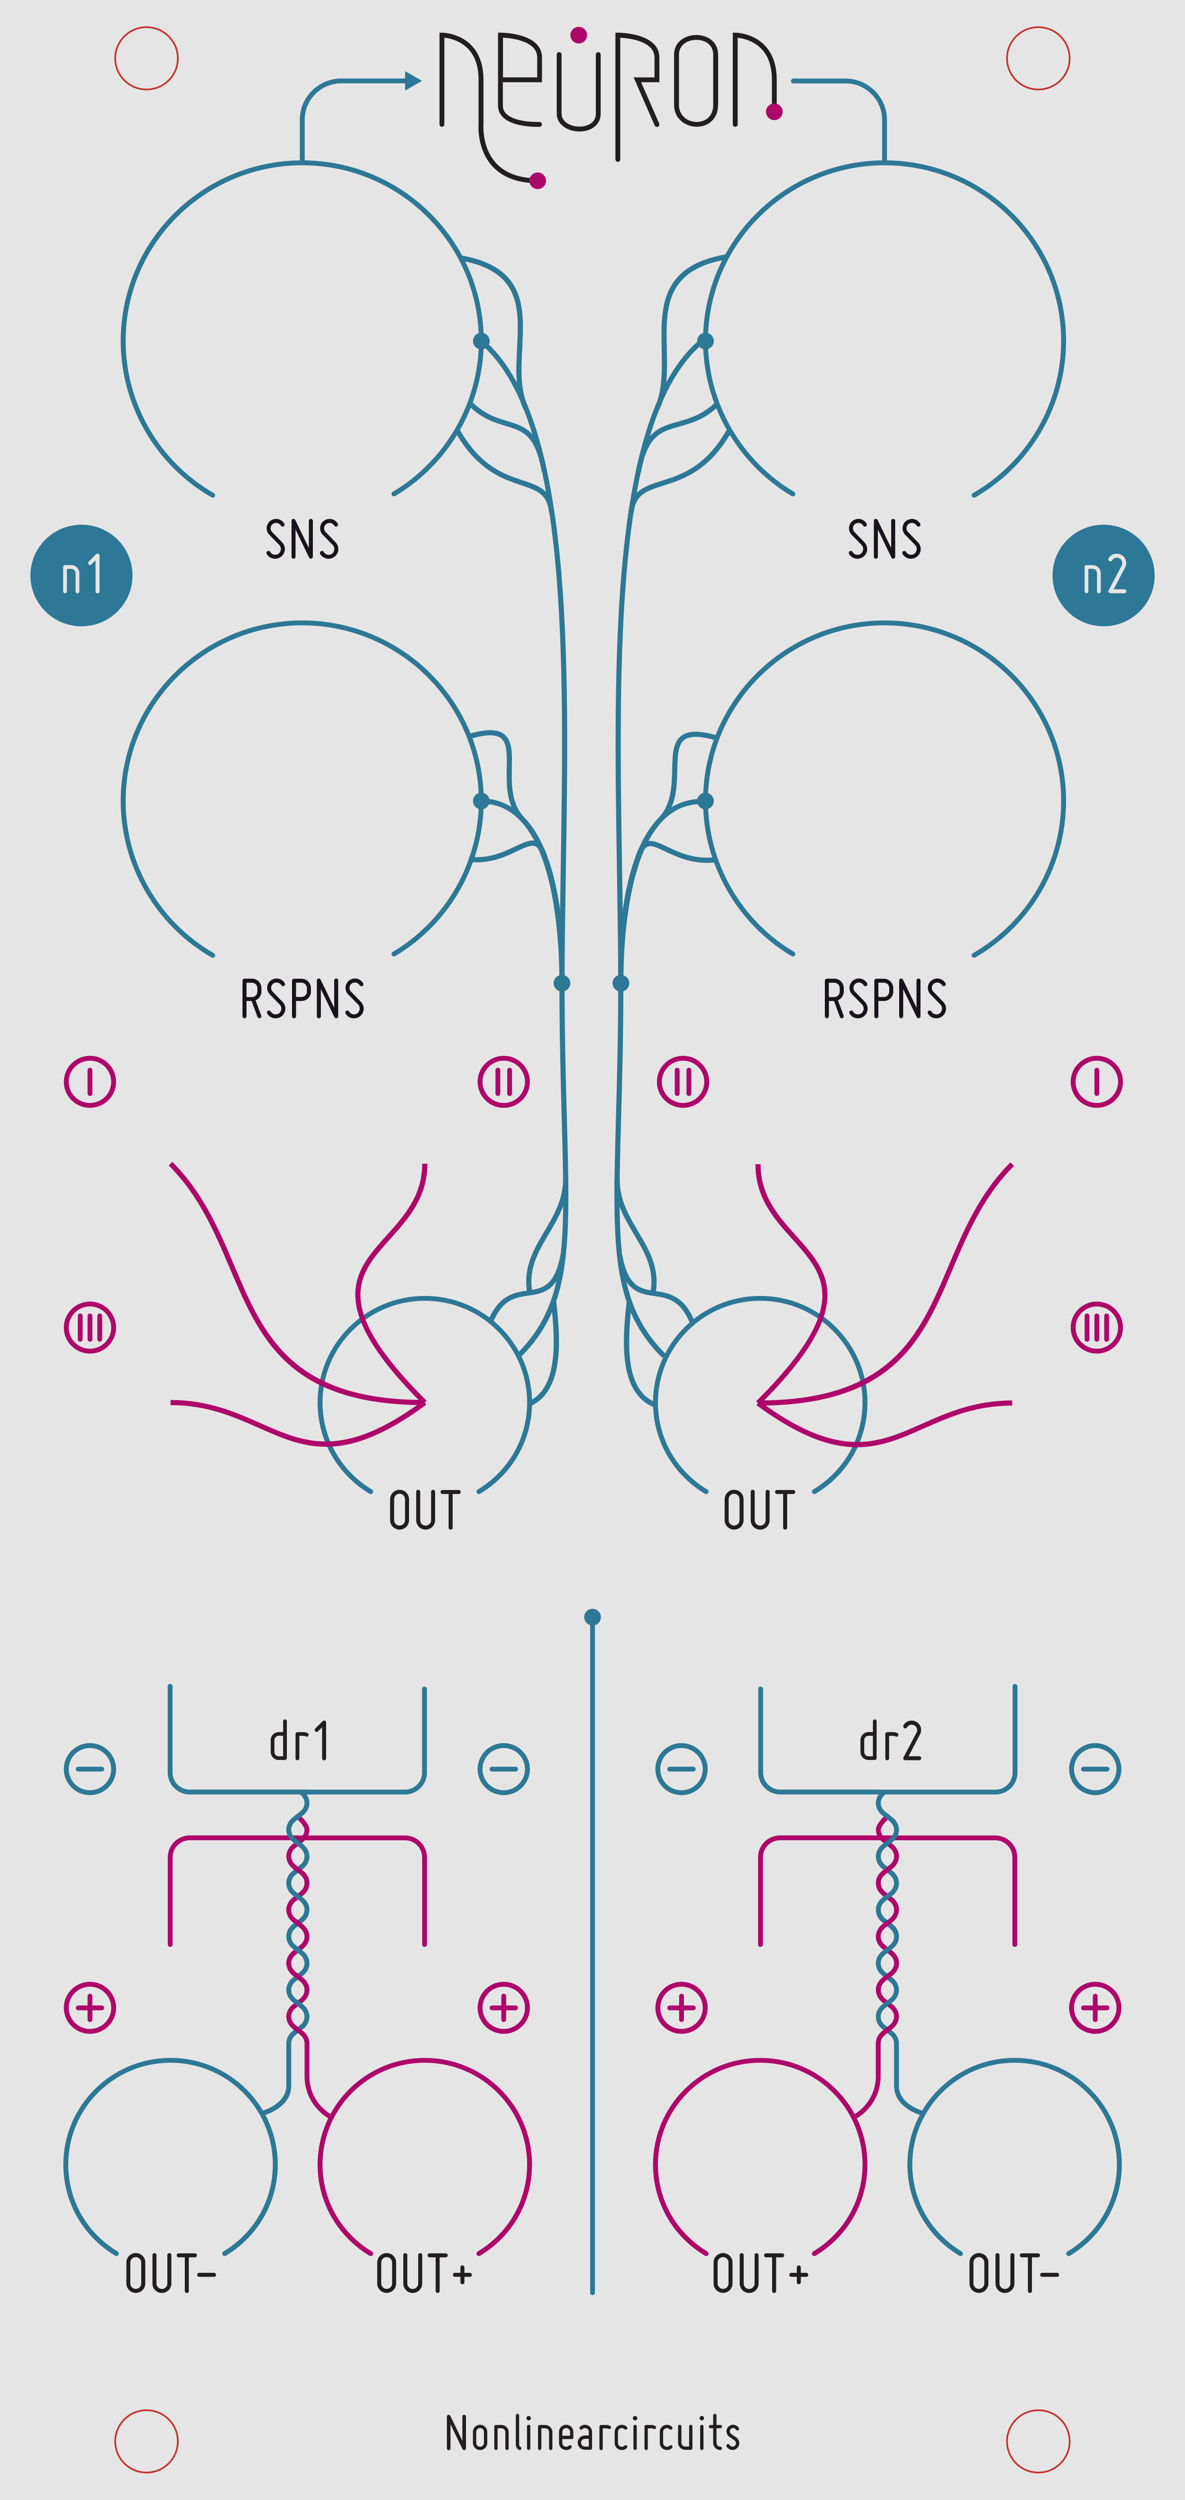 <?xml version="1.0" encoding="UTF-8" standalone="no"?>
<svg
   xmlns:dc="http://purl.org/dc/elements/1.1/"
   xmlns:cc="http://creativecommons.org/ns#"
   xmlns:rdf="http://www.w3.org/1999/02/22-rdf-syntax-ns#"
   xmlns:svg="http://www.w3.org/2000/svg"
   xmlns="http://www.w3.org/2000/svg"
   xmlns:sodipodi="http://sodipodi.sourceforge.net/DTD/sodipodi-0.dtd"
   xmlns:inkscape="http://www.inkscape.org/namespaces/inkscape"
   width="60.96mm"
   height="128.5mm"
   viewBox="0 0 650.079 1379.527"
   version="1.1"
   xml:space="preserve"
   style="clip-rule:evenodd;fill-rule:evenodd;stroke-miterlimit:10"
   id="svg470"
   sodipodi:docname="DoubleNeuronRef.svg"
   inkscape:version="0.92.4 (5da689c313, 2019-01-14)"><defs
   id="defs474" /><sodipodi:namedview
   pagecolor="#ffffff"
   bordercolor="#666666"
   borderopacity="1"
   objecttolerance="10"
   gridtolerance="10"
   guidetolerance="10"
   inkscape:pageopacity="0"
   inkscape:pageshadow="2"
   inkscape:window-width="1920"
   inkscape:window-height="1001"
   id="namedview472"
   showgrid="false"
   inkscape:zoom="1.2931507"
   inkscape:cx="146.34134"
   inkscape:cy="216.01879"
   inkscape:window-x="-9"
   inkscape:window-y="-9"
   inkscape:window-maximized="1"
   inkscape:current-layer="layer1"
   inkscape:document-units="mm"
   units="mm" />
    
    
    
    
<rect
   id="bright"
   x="-2.182"
   y="6.3529449e-05"
   width="654.444"
   height="1379.527"
   style="clip-rule:evenodd;fill:#e6e5e5;fill-rule:evenodd;stroke-width:3.799;stroke-miterlimit:10" /><g
   style="clip-rule:evenodd;display:inline;fill-rule:evenodd;stroke-miterlimit:10"
   id="graphics"
   transform="matrix(3.81,0,0,3.787,-2.182,6.8480618e-5)"><g
     id="g11"><path
       d="m 18.32,332.74 v -3.06 c 0,-0.76 0.61,-1.37 1.37,-1.37 0.76,0 1.37,0.61 1.37,1.37 v 3.06 c 0,0.76 -0.61,1.37 -1.37,1.37 -0.76,0 -1.37,-0.61 -1.37,-1.37 z m 0.57,-3.06 v 3.06 c 0,0.44 0.35,0.79 0.79,0.79 0.43,0 0.79,-0.35 0.79,-0.79 v -3.06 c 0,-0.43 -0.36,-0.79 -0.79,-0.79 -0.43,0 -0.79,0.36 -0.79,0.79 z"
       style="fill:#211e1f;fill-rule:nonzero"
       id="path3"
       inkscape:connector-curvature="0" /><path
       d="m 23.47,333.54 c 0.43,0 0.79,-0.35 0.79,-0.79 v -4.14 c 0,-0.17 0.12,-0.29 0.29,-0.29 0.15,0 0.29,0.12 0.29,0.29 v 4.14 c 0,0.76 -0.62,1.37 -1.37,1.37 -0.76,0 -1.37,-0.61 -1.37,-1.37 v -4.14 c 0,-0.17 0.12,-0.29 0.29,-0.29 0.15,0 0.29,0.12 0.29,0.29 v 4.14 c -0.01,0.43 0.35,0.79 0.79,0.79 z"
       style="fill:#211e1f;fill-rule:nonzero"
       id="path5"
       inkscape:connector-curvature="0" /><path
       d="m 28.54,328.64 c 0,0.17 -0.12,0.29 -0.29,0.29 h -0.88 v 4.9 c 0,0.17 -0.12,0.29 -0.29,0.29 -0.15,0 -0.29,-0.12 -0.29,-0.29 v -4.9 h -0.88 c -0.15,0 -0.29,-0.12 -0.29,-0.29 0,-0.17 0.13,-0.29 0.29,-0.29 h 2.34 c 0.18,0 0.29,0.12 0.29,0.29 z"
       style="fill:#211e1f;fill-rule:nonzero"
       id="path7"
       inkscape:connector-curvature="0" /><path
       d="m 31.03,331.77 h -2.16 c -0.17,0 -0.29,-0.12 -0.29,-0.29 0,-0.17 0.12,-0.29 0.29,-0.29 h 2.16 c 0.15,0 0.29,0.12 0.29,0.29 0,0.17 -0.14,0.29 -0.29,0.29 z"
       style="fill:#211e1f;fill-rule:nonzero"
       id="path9"
       inkscape:connector-curvature="0" /></g><g
     id="g21"><path
       d="m 54.68,332.74 v -3.06 c 0,-0.76 0.61,-1.37 1.37,-1.37 0.76,0 1.37,0.61 1.37,1.37 v 3.06 c 0,0.76 -0.61,1.37 -1.37,1.37 -0.76,0 -1.37,-0.61 -1.37,-1.37 z m 0.58,-3.06 v 3.06 c 0,0.44 0.35,0.79 0.79,0.79 0.43,0 0.79,-0.35 0.79,-0.79 v -3.06 c 0,-0.43 -0.36,-0.79 -0.79,-0.79 -0.44,0 -0.79,0.36 -0.79,0.79 z"
       style="fill:#211e1f;fill-rule:nonzero"
       id="path13"
       inkscape:connector-curvature="0" /><path
       d="m 59.83,333.54 c 0.43,0 0.79,-0.35 0.79,-0.79 v -4.14 c 0,-0.17 0.12,-0.29 0.29,-0.29 0.15,0 0.29,0.12 0.29,0.29 v 4.14 c 0,0.76 -0.62,1.37 -1.37,1.37 -0.76,0 -1.37,-0.61 -1.37,-1.37 v -4.14 c 0,-0.17 0.12,-0.29 0.29,-0.29 0.15,0 0.29,0.12 0.29,0.29 v 4.14 c 0,0.43 0.35,0.79 0.79,0.79 z"
       style="fill:#211e1f;fill-rule:nonzero"
       id="path15"
       inkscape:connector-curvature="0" /><path
       d="m 64.9,328.64 c 0,0.17 -0.12,0.29 -0.29,0.29 h -0.88 v 4.9 c 0,0.17 -0.12,0.29 -0.29,0.29 -0.15,0 -0.29,-0.12 -0.29,-0.29 v -4.9 h -0.88 c -0.15,0 -0.29,-0.12 -0.29,-0.29 0,-0.17 0.13,-0.29 0.29,-0.29 h 2.34 c 0.18,0 0.29,0.12 0.29,0.29 z"
       style="fill:#211e1f;fill-rule:nonzero"
       id="path17"
       inkscape:connector-curvature="0" /><path
       d="m 68.4,331.48 c 0,0.17 -0.13,0.29 -0.29,0.29 h -0.79 v 0.79 c 0,0.17 -0.13,0.29 -0.29,0.29 -0.17,0 -0.29,-0.12 -0.29,-0.29 v -0.79 h -0.79 c -0.17,0 -0.29,-0.12 -0.29,-0.29 0,-0.17 0.12,-0.29 0.29,-0.29 h 0.79 v -0.79 c 0,-0.17 0.12,-0.29 0.29,-0.29 0.15,0 0.29,0.12 0.29,0.29 v 0.79 h 0.79 c 0.15,0 0.29,0.12 0.29,0.29 z"
       style="fill:#211e1f;fill-rule:nonzero"
       id="path19"
       inkscape:connector-curvature="0" /></g><g
     id="g29"><path
       d="m 56.55,221.52 v -3.06 c 0,-0.76 0.61,-1.37 1.37,-1.37 0.76,0 1.37,0.61 1.37,1.37 v 3.06 c 0,0.76 -0.61,1.37 -1.37,1.37 -0.76,-0.01 -1.37,-0.62 -1.37,-1.37 z m 0.58,-3.07 v 3.06 c 0,0.44 0.35,0.79 0.79,0.79 0.43,0 0.79,-0.35 0.79,-0.79 v -3.06 c 0,-0.43 -0.36,-0.79 -0.79,-0.79 -0.44,0 -0.79,0.36 -0.79,0.79 z"
       style="fill:#211e1f;fill-rule:nonzero"
       id="path23"
       inkscape:connector-curvature="0" /><path
       d="m 61.7,222.31 c 0.43,0 0.79,-0.35 0.79,-0.79 v -4.14 c 0,-0.17 0.12,-0.29 0.29,-0.29 0.15,0 0.29,0.12 0.29,0.29 v 4.14 c 0,0.76 -0.62,1.37 -1.37,1.37 -0.76,0 -1.37,-0.61 -1.37,-1.37 v -4.14 c 0,-0.17 0.12,-0.29 0.29,-0.29 0.15,0 0.29,0.12 0.29,0.29 v 4.14 c 0,0.44 0.35,0.79 0.79,0.79 z"
       style="fill:#211e1f;fill-rule:nonzero"
       id="path25"
       inkscape:connector-curvature="0" /><path
       d="m 66.78,217.41 c 0,0.17 -0.12,0.29 -0.29,0.29 h -0.88 v 4.9 c 0,0.17 -0.12,0.29 -0.29,0.29 -0.15,0 -0.29,-0.12 -0.29,-0.29 v -4.9 h -0.88 c -0.15,0 -0.29,-0.12 -0.29,-0.29 0,-0.17 0.13,-0.29 0.29,-0.29 h 2.34 c 0.17,0 0.29,0.12 0.29,0.29 z"
       style="fill:#211e1f;fill-rule:nonzero"
       id="path27"
       inkscape:connector-curvature="0" /></g><path
     d="m 13.04,261.58 c -2.09,0 -3.79,-1.7 -3.79,-3.79 0,-2.09 1.7,-3.79 3.79,-3.79 2.09,0 3.79,1.7 3.79,3.79 0,2.09 -1.7,3.79 -3.79,3.79 z m 0,-6.87 c -1.7,0 -3.08,1.38 -3.08,3.08 0,1.7 1.38,3.08 3.08,3.08 1.7,0 3.08,-1.38 3.08,-3.08 0,-1.7 -1.38,-3.08 -3.08,-3.08 z"
     style="fill:#2c7896;fill-rule:nonzero"
     id="path31"
     inkscape:connector-curvature="0" /><path
     d="m 13.04,161.43 c -2.09,0 -3.79,-1.7 -3.79,-3.79 0,-2.09 1.7,-3.79 3.79,-3.79 2.09,0 3.79,1.7 3.79,3.79 0,2.09 -1.7,3.79 -3.79,3.79 z m 0,-6.87 c -1.7,0 -3.08,1.38 -3.08,3.08 0,1.7 1.38,3.08 3.08,3.08 1.7,0 3.08,-1.38 3.08,-3.08 0,-1.7 -1.38,-3.08 -3.08,-3.08 z"
     style="fill:#ae076a;fill-rule:nonzero"
     id="path33"
     inkscape:connector-curvature="0" /><path
     d="m 13.04,197.24 c -2.09,0 -3.79,-1.7 -3.79,-3.79 0,-2.09 1.7,-3.79 3.79,-3.79 2.09,0 3.79,1.7 3.79,3.79 0,2.09 -1.7,3.79 -3.79,3.79 z m 0,-6.87 c -1.7,0 -3.08,1.38 -3.08,3.08 0,1.7 1.38,3.08 3.08,3.08 1.7,0 3.08,-1.38 3.08,-3.08 0,-1.7 -1.38,-3.08 -3.08,-3.08 z"
     style="fill:#ae076a;fill-rule:nonzero"
     id="path35"
     inkscape:connector-curvature="0" /><path
     d="m 73.02,161.43 c -2.09,0 -3.79,-1.7 -3.79,-3.79 0,-2.09 1.7,-3.79 3.79,-3.79 2.09,0 3.79,1.7 3.79,3.79 0,2.09 -1.7,3.79 -3.79,3.79 z m 0,-6.87 c -1.7,0 -3.08,1.38 -3.08,3.08 0,1.7 1.38,3.08 3.08,3.08 1.7,0 3.08,-1.38 3.08,-3.08 0,-1.7 -1.38,-3.08 -3.08,-3.08 z"
     style="fill:#ae076a;fill-rule:nonzero"
     id="path37"
     inkscape:connector-curvature="0" /><path
     d="m 73.02,261.58 c -2.09,0 -3.79,-1.7 -3.79,-3.79 0,-2.09 1.7,-3.79 3.79,-3.79 2.09,0 3.79,1.7 3.79,3.79 0,2.09 -1.7,3.79 -3.79,3.79 z m 0,-6.87 c -1.7,0 -3.08,1.38 -3.08,3.08 0,1.7 1.38,3.08 3.08,3.08 1.7,0 3.08,-1.38 3.08,-3.08 0,-1.7 -1.38,-3.08 -3.08,-3.08 z"
     style="fill:#2c7896;fill-rule:nonzero"
     id="path39"
     inkscape:connector-curvature="0" /><path
     d="m 13.04,296.36 c -2.09,0 -3.79,-1.7 -3.79,-3.79 0,-2.09 1.7,-3.79 3.79,-3.79 2.09,0 3.79,1.7 3.79,3.79 0,2.09 -1.7,3.79 -3.79,3.79 z m 0,-6.87 c -1.7,0 -3.08,1.38 -3.08,3.08 0,1.7 1.38,3.08 3.08,3.08 1.7,0 3.08,-1.38 3.08,-3.08 0,-1.69 -1.38,-3.08 -3.08,-3.08 z"
     style="fill:#ae076a;fill-rule:nonzero"
     id="path41"
     inkscape:connector-curvature="0" /><path
     d="m 73.02,296.36 c -2.09,0 -3.79,-1.7 -3.79,-3.79 0,-2.09 1.7,-3.79 3.79,-3.79 2.09,0 3.79,1.7 3.79,3.79 0,2.09 -1.7,3.79 -3.79,3.79 z m 0,-6.87 c -1.7,0 -3.08,1.38 -3.08,3.08 0,1.7 1.38,3.08 3.08,3.08 1.7,0 3.08,-1.38 3.08,-3.08 0,-1.69 -1.38,-3.08 -3.08,-3.08 z"
     style="fill:#ae076a;fill-rule:nonzero"
     id="path43"
     inkscape:connector-curvature="0" /><path
     d="m 14.75,258.14 h -3.41 c -0.2,0 -0.35,-0.16 -0.35,-0.35 0,-0.2 0.16,-0.35 0.35,-0.35 h 3.41 c 0.2,0 0.35,0.16 0.35,0.35 0,0.19 -0.16,0.35 -0.35,0.35 z"
     style="fill:#2c7896;fill-rule:nonzero"
     id="path45"
     inkscape:connector-curvature="0" /><path
     d="m 13.04,159.7 c -0.2,0 -0.35,-0.16 -0.35,-0.35 v -3.41 c 0,-0.2 0.16,-0.35 0.35,-0.35 0.19,0 0.35,0.16 0.35,0.35 v 3.41 c 0.01,0.19 -0.15,0.35 -0.35,0.35 z"
     style="fill:#ae076a;fill-rule:nonzero"
     id="path47"
     inkscape:connector-curvature="0" /><g
     id="g55"><path
       d="m 13.04,195.51 c -0.2,0 -0.35,-0.16 -0.35,-0.35 v -3.41 c 0,-0.2 0.16,-0.35 0.35,-0.35 0.19,0 0.35,0.16 0.35,0.35 v 3.41 c 0.01,0.19 -0.15,0.35 -0.35,0.35 z"
       style="fill:#ae076a;fill-rule:nonzero"
       id="path49"
       inkscape:connector-curvature="0" /><path
       d="m 11.63,195.51 c -0.2,0 -0.35,-0.16 -0.35,-0.35 v -3.41 c 0,-0.2 0.16,-0.35 0.35,-0.35 0.19,0 0.35,0.16 0.35,0.35 v 3.41 c 0,0.19 -0.16,0.35 -0.35,0.35 z"
       style="fill:#ae076a;fill-rule:nonzero"
       id="path51"
       inkscape:connector-curvature="0" /><path
       d="m 14.46,195.51 c -0.2,0 -0.35,-0.16 -0.35,-0.35 v -3.41 c 0,-0.2 0.16,-0.35 0.35,-0.35 0.2,0 0.35,0.16 0.35,0.35 v 3.41 c 0,0.19 -0.16,0.35 -0.35,0.35 z"
       style="fill:#ae076a;fill-rule:nonzero"
       id="path53"
       inkscape:connector-curvature="0" /></g><g
     id="g63"><path
       d="m 158.99,195.51 c -0.2,0 -0.35,-0.16 -0.35,-0.35 v -3.41 c 0,-0.2 0.16,-0.35 0.35,-0.35 0.19,0 0.35,0.16 0.35,0.35 v 3.41 c 0,0.19 -0.16,0.35 -0.35,0.35 z"
       style="fill:#ae076a;fill-rule:nonzero"
       id="path57"
       inkscape:connector-curvature="0" /><path
       d="m 157.57,195.51 c -0.2,0 -0.35,-0.16 -0.35,-0.35 v -3.41 c 0,-0.2 0.16,-0.35 0.35,-0.35 0.19,0 0.35,0.16 0.35,0.35 v 3.41 c 0.01,0.19 -0.15,0.35 -0.35,0.35 z"
       style="fill:#ae076a;fill-rule:nonzero"
       id="path59"
       inkscape:connector-curvature="0" /><path
       d="m 160.41,195.51 c -0.2,0 -0.35,-0.16 -0.35,-0.35 v -3.41 c 0,-0.2 0.16,-0.35 0.35,-0.35 0.19,0 0.35,0.16 0.35,0.35 v 3.41 c 0,0.19 -0.16,0.35 -0.35,0.35 z"
       style="fill:#ae076a;fill-rule:nonzero"
       id="path61"
       inkscape:connector-curvature="0" /></g><path
     d="m 72.17,159.7 c -0.2,0 -0.35,-0.16 -0.35,-0.35 v -3.41 c 0,-0.2 0.16,-0.35 0.35,-0.35 0.2,0 0.35,0.16 0.35,0.35 v 3.41 c 0.01,0.19 -0.15,0.35 -0.35,0.35 z"
     style="fill:#ae076a;fill-rule:nonzero"
     id="path65"
     inkscape:connector-curvature="0" /><path
     d="m 73.87,159.7 c -0.2,0 -0.35,-0.16 -0.35,-0.35 v -3.41 c 0,-0.2 0.16,-0.35 0.35,-0.35 0.2,0 0.35,0.16 0.35,0.35 v 3.41 c 0.01,0.19 -0.15,0.35 -0.35,0.35 z"
     style="fill:#ae076a;fill-rule:nonzero"
     id="path67"
     inkscape:connector-curvature="0" /><path
     d="m 74.73,258.14 h -3.41 c -0.2,0 -0.35,-0.16 -0.35,-0.35 0,-0.2 0.16,-0.35 0.35,-0.35 h 3.41 c 0.2,0 0.35,0.16 0.35,0.35 0,0.19 -0.16,0.35 -0.35,0.35 z"
     style="fill:#2c7896;fill-rule:nonzero"
     id="path69"
     inkscape:connector-curvature="0" /><path
     d="m 14.75,292.93 h -3.41 c -0.2,0 -0.35,-0.16 -0.35,-0.35 0,-0.2 0.16,-0.35 0.35,-0.35 h 3.41 c 0.2,0 0.35,0.16 0.35,0.35 0,0.19 -0.16,0.35 -0.35,0.35 z"
     style="fill:#ae076a;fill-rule:nonzero"
     id="path71"
     inkscape:connector-curvature="0" /><path
     d="m 13.04,294.64 c -0.2,0 -0.35,-0.16 -0.35,-0.35 v -3.41 c 0,-0.2 0.16,-0.35 0.35,-0.35 0.19,0 0.35,0.16 0.35,0.35 v 3.41 c 0.01,0.19 -0.15,0.35 -0.35,0.35 z"
     style="fill:#ae076a;fill-rule:nonzero"
     id="path73"
     inkscape:connector-curvature="0" /><path
     d="m 74.73,292.93 h -3.41 c -0.2,0 -0.35,-0.16 -0.35,-0.35 0,-0.2 0.16,-0.35 0.35,-0.35 h 3.41 c 0.2,0 0.35,0.16 0.35,0.35 0,0.19 -0.16,0.35 -0.35,0.35 z"
     style="fill:#ae076a;fill-rule:nonzero"
     id="path75"
     inkscape:connector-curvature="0" /><path
     d="m 73.02,294.63 c -0.2,0 -0.35,-0.16 -0.35,-0.35 v -3.41 c 0,-0.2 0.16,-0.35 0.35,-0.35 0.2,0 0.35,0.16 0.35,0.35 v 3.41 c 0.01,0.19 -0.15,0.35 -0.35,0.35 z"
     style="fill:#ae076a;fill-rule:nonzero"
     id="path77"
     inkscape:connector-curvature="0" /><g
     id="g87"><path
       d="m 103.44,332.74 v -3.06 c 0,-0.76 0.61,-1.37 1.37,-1.37 0.76,0 1.37,0.61 1.37,1.37 v 3.06 c 0,0.76 -0.61,1.37 -1.37,1.37 -0.75,0 -1.37,-0.61 -1.37,-1.37 z m 0.58,-3.06 v 3.06 c 0,0.44 0.35,0.79 0.79,0.79 0.43,0 0.79,-0.35 0.79,-0.79 v -3.06 c 0,-0.43 -0.36,-0.79 -0.79,-0.79 -0.44,0 -0.79,0.36 -0.79,0.79 z"
       style="fill:#211e1f;fill-rule:nonzero"
       id="path79"
       inkscape:connector-curvature="0" /><path
       d="m 108.59,333.54 c 0.43,0 0.79,-0.35 0.79,-0.79 v -4.14 c 0,-0.17 0.12,-0.29 0.29,-0.29 0.15,0 0.29,0.12 0.29,0.29 v 4.14 c 0,0.76 -0.62,1.37 -1.37,1.37 -0.76,0 -1.37,-0.61 -1.37,-1.37 v -4.14 c 0,-0.17 0.12,-0.29 0.29,-0.29 0.15,0 0.29,0.12 0.29,0.29 v 4.14 c 0,0.43 0.35,0.79 0.79,0.79 z"
       style="fill:#211e1f;fill-rule:nonzero"
       id="path81"
       inkscape:connector-curvature="0" /><path
       d="m 113.67,328.64 c 0,0.17 -0.12,0.29 -0.29,0.29 h -0.88 v 4.9 c 0,0.17 -0.12,0.29 -0.29,0.29 -0.15,0 -0.29,-0.12 -0.29,-0.29 v -4.9 h -0.88 c -0.15,0 -0.29,-0.12 -0.29,-0.29 0,-0.17 0.13,-0.29 0.29,-0.29 h 2.34 c 0.17,0 0.29,0.12 0.29,0.29 z"
       style="fill:#211e1f;fill-rule:nonzero"
       id="path83"
       inkscape:connector-curvature="0" /><path
       d="m 117.16,331.48 c 0,0.17 -0.14,0.29 -0.29,0.29 h -0.79 v 0.79 c 0,0.17 -0.13,0.29 -0.29,0.29 -0.17,0 -0.29,-0.12 -0.29,-0.29 v -0.79 h -0.79 c -0.17,0 -0.29,-0.12 -0.29,-0.29 0,-0.17 0.12,-0.29 0.29,-0.29 h 0.79 v -0.79 c 0,-0.17 0.12,-0.29 0.29,-0.29 0.15,0 0.29,0.12 0.29,0.29 v 0.79 h 0.79 c 0.16,0 0.29,0.12 0.29,0.29 z"
       style="fill:#211e1f;fill-rule:nonzero"
       id="path85"
       inkscape:connector-curvature="0" /></g><g
     id="g97"><path
       d="m 140.53,332.74 v -3.06 c 0,-0.76 0.61,-1.37 1.37,-1.37 0.76,0 1.37,0.61 1.37,1.37 v 3.06 c 0,0.76 -0.61,1.37 -1.37,1.37 -0.76,0 -1.37,-0.61 -1.37,-1.37 z m 0.57,-3.06 v 3.06 c 0,0.44 0.35,0.79 0.79,0.79 0.43,0 0.79,-0.35 0.79,-0.79 v -3.06 c 0,-0.43 -0.36,-0.79 -0.79,-0.79 -0.44,0 -0.79,0.36 -0.79,0.79 z"
       style="fill:#211e1f;fill-rule:nonzero"
       id="path89"
       inkscape:connector-curvature="0" /><path
       d="m 145.67,333.54 c 0.43,0 0.79,-0.35 0.79,-0.79 v -4.14 c 0,-0.17 0.12,-0.29 0.29,-0.29 0.15,0 0.29,0.12 0.29,0.29 v 4.14 c 0,0.76 -0.62,1.37 -1.37,1.37 -0.76,0 -1.37,-0.61 -1.37,-1.37 v -4.14 c 0,-0.17 0.12,-0.29 0.29,-0.29 0.15,0 0.29,0.12 0.29,0.29 v 4.14 c 0,0.43 0.35,0.79 0.79,0.79 z"
       style="fill:#211e1f;fill-rule:nonzero"
       id="path91"
       inkscape:connector-curvature="0" /><path
       d="m 150.75,328.64 c 0,0.17 -0.12,0.29 -0.29,0.29 h -0.88 v 4.9 c 0,0.17 -0.12,0.29 -0.29,0.29 -0.15,0 -0.29,-0.12 -0.29,-0.29 v -4.9 h -0.88 c -0.15,0 -0.29,-0.12 -0.29,-0.29 0,-0.17 0.13,-0.29 0.29,-0.29 h 2.34 c 0.17,0 0.29,0.12 0.29,0.29 z"
       style="fill:#211e1f;fill-rule:nonzero"
       id="path93"
       inkscape:connector-curvature="0" /><path
       d="m 153.23,331.77 h -2.16 c -0.17,0 -0.29,-0.12 -0.29,-0.29 0,-0.17 0.12,-0.29 0.29,-0.29 h 2.16 c 0.15,0 0.29,0.12 0.29,0.29 0,0.17 -0.13,0.29 -0.29,0.29 z"
       style="fill:#211e1f;fill-rule:nonzero"
       id="path95"
       inkscape:connector-curvature="0" /></g><g
     id="g105"><path
       d="m 105.04,221.52 v -3.06 c 0,-0.76 0.61,-1.37 1.37,-1.37 0.76,0 1.37,0.61 1.37,1.37 v 3.06 c 0,0.76 -0.61,1.37 -1.37,1.37 -0.76,-0.01 -1.37,-0.62 -1.37,-1.37 z m 0.58,-3.07 v 3.06 c 0,0.44 0.35,0.79 0.79,0.79 0.43,0 0.79,-0.35 0.79,-0.79 v -3.06 c 0,-0.43 -0.36,-0.79 -0.79,-0.79 -0.44,0 -0.79,0.36 -0.79,0.79 z"
       style="fill:#211e1f;fill-rule:nonzero"
       id="path99"
       inkscape:connector-curvature="0" /><path
       d="m 110.19,222.31 c 0.43,0 0.79,-0.35 0.79,-0.79 v -4.14 c 0,-0.17 0.12,-0.29 0.29,-0.29 0.15,0 0.29,0.12 0.29,0.29 v 4.14 c 0,0.76 -0.62,1.37 -1.37,1.37 -0.76,0 -1.37,-0.61 -1.37,-1.37 v -4.14 c 0,-0.17 0.12,-0.29 0.29,-0.29 0.15,0 0.29,0.12 0.29,0.29 v 4.14 c 0,0.44 0.35,0.79 0.79,0.79 z"
       style="fill:#211e1f;fill-rule:nonzero"
       id="path101"
       inkscape:connector-curvature="0" /><path
       d="m 115.27,217.41 c 0,0.17 -0.12,0.29 -0.29,0.29 h -0.88 v 4.9 c 0,0.17 -0.12,0.29 -0.29,0.29 -0.15,0 -0.29,-0.12 -0.29,-0.29 v -4.9 h -0.88 c -0.15,0 -0.29,-0.12 -0.29,-0.29 0,-0.17 0.13,-0.29 0.29,-0.29 h 2.34 c 0.17,0 0.29,0.12 0.29,0.29 z"
       style="fill:#211e1f;fill-rule:nonzero"
       id="path103"
       inkscape:connector-curvature="0" /></g><path
     d="m 158.76,261.58 c -2.09,0 -3.79,-1.7 -3.79,-3.79 0,-2.09 1.7,-3.79 3.79,-3.79 2.09,0 3.79,1.7 3.79,3.79 0,2.09 -1.7,3.79 -3.79,3.79 z m 0,-6.87 c -1.7,0 -3.08,1.38 -3.08,3.08 0,1.7 1.38,3.08 3.08,3.08 1.7,0 3.08,-1.38 3.08,-3.08 0,-1.7 -1.38,-3.08 -3.08,-3.08 z"
     style="fill:#2c7896;fill-rule:nonzero"
     id="path107"
     inkscape:connector-curvature="0" /><path
     d="m 158.99,161.43 c -2.09,0 -3.79,-1.7 -3.79,-3.79 0,-2.09 1.7,-3.79 3.79,-3.79 2.09,0 3.79,1.7 3.79,3.79 0,2.09 -1.7,3.79 -3.79,3.79 z m 0,-6.87 c -1.7,0 -3.08,1.38 -3.08,3.08 0,1.7 1.38,3.08 3.08,3.08 1.7,0 3.08,-1.38 3.08,-3.08 0,-1.7 -1.38,-3.08 -3.08,-3.08 z"
     style="fill:#ae076a;fill-rule:nonzero"
     id="path109"
     inkscape:connector-curvature="0" /><path
     d="m 158.99,197.24 c -2.09,0 -3.79,-1.7 -3.79,-3.79 0,-2.09 1.7,-3.79 3.79,-3.79 2.09,0 3.79,1.7 3.79,3.79 0,2.09 -1.7,3.79 -3.79,3.79 z m 0,-6.87 c -1.7,0 -3.08,1.38 -3.08,3.08 0,1.7 1.38,3.08 3.08,3.08 1.7,0 3.08,-1.38 3.08,-3.08 0,-1.7 -1.38,-3.08 -3.08,-3.08 z"
     style="fill:#ae076a;fill-rule:nonzero"
     id="path111"
     inkscape:connector-curvature="0" /><path
     d="m 99.01,161.43 c -2.09,0 -3.79,-1.7 -3.79,-3.79 0,-2.09 1.7,-3.79 3.79,-3.79 2.09,0 3.79,1.7 3.79,3.79 0,2.09 -1.7,3.79 -3.79,3.79 z m 0,-6.87 c -1.7,0 -3.08,1.38 -3.08,3.08 0,1.7 1.38,3.08 3.08,3.08 1.7,0 3.08,-1.38 3.08,-3.08 0,-1.7 -1.38,-3.08 -3.08,-3.08 z"
     style="fill:#ae076a;fill-rule:nonzero"
     id="path113"
     inkscape:connector-curvature="0" /><path
     d="m 98.79,261.58 c -2.09,0 -3.79,-1.7 -3.79,-3.79 0,-2.09 1.7,-3.79 3.79,-3.79 2.09,0 3.79,1.7 3.79,3.79 0,2.09 -1.7,3.79 -3.79,3.79 z m 0,-6.87 c -1.7,0 -3.08,1.38 -3.08,3.08 0,1.7 1.38,3.08 3.08,3.08 1.7,0 3.08,-1.38 3.08,-3.08 0,-1.7 -1.39,-3.08 -3.08,-3.08 z"
     style="fill:#2c7896;fill-rule:nonzero"
     id="path115"
     inkscape:connector-curvature="0" /><path
     d="m 158.76,296.36 c -2.09,0 -3.79,-1.7 -3.79,-3.79 0,-2.09 1.7,-3.79 3.79,-3.79 2.09,0 3.79,1.7 3.79,3.79 0,2.09 -1.7,3.79 -3.79,3.79 z m 0,-6.87 c -1.7,0 -3.08,1.38 -3.08,3.08 0,1.7 1.38,3.08 3.08,3.08 1.7,0 3.08,-1.38 3.08,-3.08 0,-1.69 -1.38,-3.08 -3.08,-3.08 z"
     style="fill:#ae076a;fill-rule:nonzero"
     id="path117"
     inkscape:connector-curvature="0" /><path
     d="m 98.79,296.36 c -2.09,0 -3.79,-1.7 -3.79,-3.79 0,-2.09 1.7,-3.79 3.79,-3.79 2.09,0 3.79,1.7 3.79,3.79 -0.01,2.09 -1.7,3.79 -3.79,3.79 z m 0,-6.87 c -1.7,0 -3.08,1.38 -3.08,3.08 0,1.7 1.38,3.08 3.08,3.08 1.7,0 3.08,-1.38 3.08,-3.08 0,-1.69 -1.39,-3.08 -3.08,-3.08 z"
     style="fill:#ae076a;fill-rule:nonzero"
     id="path119"
     inkscape:connector-curvature="0" /><path
     d="m 100.49,258.14 h -3.41 c -0.2,0 -0.35,-0.16 -0.35,-0.35 0,-0.2 0.16,-0.35 0.35,-0.35 h 3.41 c 0.2,0 0.35,0.16 0.35,0.35 0.01,0.19 -0.15,0.35 -0.35,0.35 z"
     style="fill:#2c7896;fill-rule:nonzero"
     id="path121"
     inkscape:connector-curvature="0" /><path
     d="m 158.99,159.7 c -0.2,0 -0.35,-0.16 -0.35,-0.35 v -3.41 c 0,-0.2 0.16,-0.35 0.35,-0.35 0.19,0 0.35,0.16 0.35,0.35 v 3.41 c 0,0.19 -0.16,0.35 -0.35,0.35 z"
     style="fill:#ae076a;fill-rule:nonzero"
     id="path123"
     inkscape:connector-curvature="0" /><path
     d="m 99.86,159.7 c -0.2,0 -0.35,-0.16 -0.35,-0.35 v -3.41 c 0,-0.2 0.16,-0.35 0.35,-0.35 0.2,0 0.35,0.16 0.35,0.35 v 3.41 c 0,0.19 -0.15,0.35 -0.35,0.35 z"
     style="fill:#ae076a;fill-rule:nonzero"
     id="path125"
     inkscape:connector-curvature="0" /><path
     d="m 98.16,159.7 c -0.2,0 -0.35,-0.16 -0.35,-0.35 v -3.41 c 0,-0.2 0.16,-0.35 0.35,-0.35 0.2,0 0.35,0.16 0.35,0.35 v 3.41 c 0.01,0.19 -0.15,0.35 -0.35,0.35 z"
     style="fill:#ae076a;fill-rule:nonzero"
     id="path127"
     inkscape:connector-curvature="0" /><path
     d="m 160.47,258.14 h -3.41 c -0.2,0 -0.35,-0.16 -0.35,-0.35 0,-0.2 0.16,-0.35 0.35,-0.35 h 3.41 c 0.2,0 0.35,0.16 0.35,0.35 0,0.19 -0.16,0.35 -0.35,0.35 z"
     style="fill:#2c7896;fill-rule:nonzero"
     id="path129"
     inkscape:connector-curvature="0" /><path
     d="m 160.47,292.93 h -3.41 c -0.2,0 -0.35,-0.16 -0.35,-0.35 0,-0.2 0.16,-0.35 0.35,-0.35 h 3.41 c 0.2,0 0.35,0.16 0.35,0.35 0,0.19 -0.16,0.35 -0.35,0.35 z"
     style="fill:#ae076a;fill-rule:nonzero"
     id="path131"
     inkscape:connector-curvature="0" /><path
     d="m 158.76,294.64 c -0.2,0 -0.35,-0.16 -0.35,-0.35 v -3.41 c 0,-0.2 0.16,-0.35 0.35,-0.35 0.19,0 0.35,0.16 0.35,0.35 v 3.41 c 0.01,0.19 -0.15,0.35 -0.35,0.35 z"
     style="fill:#ae076a;fill-rule:nonzero"
     id="path133"
     inkscape:connector-curvature="0" /><path
     d="m 100.49,292.93 h -3.41 c -0.2,0 -0.35,-0.16 -0.35,-0.35 0,-0.2 0.16,-0.35 0.35,-0.35 h 3.41 c 0.2,0 0.35,0.16 0.35,0.35 0.01,0.19 -0.15,0.35 -0.35,0.35 z"
     style="fill:#ae076a;fill-rule:nonzero"
     id="path135"
     inkscape:connector-curvature="0" /><path
     d="m 98.79,294.63 c -0.2,0 -0.35,-0.16 -0.35,-0.35 v -3.41 c 0,-0.2 0.16,-0.35 0.35,-0.35 0.2,0 0.35,0.16 0.35,0.35 v 3.41 c 0,0.19 -0.16,0.35 -0.35,0.35 z"
     style="fill:#ae076a;fill-rule:nonzero"
     id="path137"
     inkscape:connector-curvature="0" /><g
     id="g145"><path
       d="m 39.24,255.29 v -1.73 c 0,-0.65 0.52,-1.17 1.17,-1.17 h 0.63 v -1.57 c 0,-0.15 0.12,-0.27 0.27,-0.27 0.14,0 0.27,0.12 0.27,0.27 v 5.37 c 0,0.15 -0.13,0.27 -0.27,0.27 h -0.9 c -0.65,0 -1.17,-0.52 -1.17,-1.17 z m 0.54,-1.73 v 1.73 c 0,0.35 0.28,0.63 0.63,0.63 h 0.63 v -2.99 h -0.63 c -0.35,0 -0.63,0.28 -0.63,0.63 z"
       style="fill:#211e1f;fill-rule:nonzero"
       id="path139"
       inkscape:connector-curvature="0" /><path
       d="m 42.84,256.23 v -3.56 c 0,-0.15 0.12,-0.27 0.27,-0.27 h 0.9 c 0.21,0 0.4,0.05 0.59,0.15 0.13,0.08 0.17,0.23 0.1,0.37 -0.07,0.13 -0.23,0.18 -0.37,0.1 -0.1,-0.05 -0.21,-0.08 -0.31,-0.08 h -0.63 v 3.29 c 0,0.15 -0.12,0.27 -0.27,0.27 -0.16,0 -0.28,-0.12 -0.28,-0.27 z"
       style="fill:#211e1f;fill-rule:nonzero"
       id="path141"
       inkscape:connector-curvature="0" /><path
       d="m 45.91,252.37 c -0.08,0 -0.14,-0.03 -0.21,-0.08 -0.05,-0.06 -0.08,-0.13 -0.08,-0.21 0,-0.08 0.03,-0.14 0.08,-0.21 l 1.08,-1.08 c 0.08,-0.08 0.21,-0.1 0.31,-0.06 0.12,0.04 0.18,0.13 0.18,0.27 v 5.22 c 0,0.17 -0.14,0.29 -0.29,0.29 -0.17,0 -0.29,-0.12 -0.29,-0.29 v -4.53 l -0.6,0.59 c -0.04,0.07 -0.1,0.09 -0.18,0.09 z"
       style="fill:#211e1f;fill-rule:nonzero"
       id="path143"
       inkscape:connector-curvature="0" /></g><g
     id="g153"><path
       d="m 124.73,255.29 v -1.73 c 0,-0.65 0.52,-1.17 1.17,-1.17 h 0.63 v -1.57 c 0,-0.15 0.12,-0.27 0.27,-0.27 0.14,0 0.27,0.12 0.27,0.27 v 5.37 c 0,0.15 -0.13,0.27 -0.27,0.27 h -0.9 c -0.65,0 -1.17,-0.52 -1.17,-1.17 z m 0.54,-1.73 v 1.73 c 0,0.35 0.28,0.63 0.63,0.63 h 0.63 v -2.99 h -0.63 c -0.35,0 -0.63,0.28 -0.63,0.63 z"
       style="fill:#211e1f;fill-rule:nonzero"
       id="path147"
       inkscape:connector-curvature="0" /><path
       d="m 128.33,256.23 v -3.56 c 0,-0.15 0.12,-0.27 0.27,-0.27 h 0.9 c 0.21,0 0.4,0.05 0.59,0.15 0.13,0.08 0.17,0.23 0.1,0.37 -0.07,0.13 -0.23,0.18 -0.37,0.1 -0.1,-0.05 -0.21,-0.08 -0.31,-0.08 h -0.63 v 3.29 c 0,0.15 -0.12,0.27 -0.27,0.27 -0.17,0 -0.28,-0.12 -0.28,-0.27 z"
       style="fill:#211e1f;fill-rule:nonzero"
       id="path149"
       inkscape:connector-curvature="0" /><path
       d="m 130.96,251.4 c 0.19,-0.33 0.46,-0.54 0.82,-0.63 0.35,-0.1 0.71,-0.05 1.03,0.12 0.32,0.17 0.55,0.45 0.65,0.8 0.11,0.35 0.07,0.7 -0.1,1.04 -0.25,0.48 -0.49,0.92 -0.7,1.34 -0.38,0.72 -0.79,1.51 -0.96,1.84 h 1.54 c 0.15,0 0.29,0.12 0.29,0.29 0,0.17 -0.13,0.29 -0.29,0.29 h -2.02 c -0.12,0 -0.2,-0.04 -0.24,-0.13 -0.06,-0.1 -0.06,-0.2 -0.01,-0.29 l 1.89,-3.6 c 0.1,-0.19 0.12,-0.39 0.05,-0.59 -0.06,-0.21 -0.19,-0.37 -0.38,-0.47 -0.19,-0.1 -0.39,-0.13 -0.59,-0.07 -0.21,0.06 -0.37,0.19 -0.47,0.37 -0.08,0.13 -0.26,0.19 -0.4,0.11 -0.13,-0.1 -0.19,-0.28 -0.11,-0.42 z"
       style="fill:#211e1f;fill-rule:nonzero"
       id="path151"
       inkscape:connector-curvature="0" /></g><g
     id="g173"><path
       d="m 77.94,26.69 c -2.87,0 -5.07,-0.82 -6.56,-2.45 -2.3,-2.52 -2.02,-6.01 -2.01,-6.16 V 11.61 C 69.37,9.05 68.48,7.24 66.71,6.23 65.8,5.71 64.89,5.54 64.41,5.49 v 12.63 c 0,0.2 -0.16,0.35 -0.35,0.35 -0.2,0 -0.35,-0.16 -0.35,-0.35 V 4.76 h 0.35 c 0.06,0 1.53,0.01 3.01,0.86 1.38,0.79 3.01,2.47 3.01,6 v 6.5 c 0,0.06 -0.26,3.37 1.83,5.65 1.35,1.47 3.38,2.21 6.03,2.21 0.2,0 0.35,0.16 0.35,0.35 0,0.21 -0.16,0.36 -0.35,0.36 z"
       style="fill:#211e1f;fill-rule:nonzero"
       id="path155"
       inkscape:connector-curvature="0" /><path
       d="m 77.87,18.48 c -0.97,0 -3.63,-0.12 -4.93,-1.36 -0.5,-0.48 -0.75,-1.06 -0.75,-1.74 V 4.76 h 0.35 c 0.25,0 6.02,0.04 6.02,3.61 v 3.61 h -5.67 v 3.4 c 0,0.49 0.17,0.89 0.53,1.23 1.36,1.3 4.74,1.16 4.77,1.16 0.19,0.01 0.36,0.14 0.37,0.34 0.01,0.2 -0.14,0.36 -0.34,0.37 z m -4.96,-7.21 h 4.96 v -2.9 c 0,-2.42 -3.77,-2.82 -4.96,-2.88 z"
       style="fill:#211e1f;fill-rule:nonzero"
       id="path157"
       inkscape:connector-curvature="0" /><path
       d="m 84.01,19.16 c -1.6,0 -3.31,-0.91 -3.31,-2.61 v -8.6 c 0,-0.2 0.16,-0.35 0.35,-0.35 0.2,0 0.35,0.16 0.35,0.35 v 8.6 c 0,1.23 1.34,1.9 2.6,1.9 0.65,0 1.24,-0.17 1.67,-0.48 0.46,-0.34 0.7,-0.81 0.7,-1.42 v -8.6 c 0,-0.2 0.16,-0.35 0.35,-0.35 0.2,0 0.35,0.16 0.35,0.35 v 8.6 c 0,0.83 -0.34,1.52 -0.99,1.99 -0.53,0.4 -1.27,0.62 -2.07,0.62 z"
       style="fill:#211e1f;fill-rule:nonzero"
       id="path159"
       inkscape:connector-curvature="0" /><path
       d="m 89.56,23.58 c -0.2,0 -0.35,-0.16 -0.35,-0.35 V 4.76 h 0.35 c 0.06,0 1.48,0 2.93,0.42 2.02,0.58 3.09,1.68 3.09,3.19 v 3.61 h -2.65 l 2.62,6.01 c 0.08,0.18 0,0.39 -0.18,0.47 -0.17,0.08 -0.39,0 -0.47,-0.18 l -3.05,-7 h 3.02 V 8.38 C 94.87,5.96 91.1,5.56 89.91,5.5 v 17.74 c 0.01,0.18 -0.15,0.34 -0.35,0.34 z"
       style="fill:#211e1f;fill-rule:nonzero"
       id="path161"
       inkscape:connector-curvature="0" /><path
       d="m 101,18.47 c -1.59,0 -3.29,-1.12 -3.29,-3.18 V 7.95 c 0,-1.87 1.62,-2.85 3.23,-2.85 1.52,0 3.15,0.89 3.15,2.85 v 7.34 c 0,0.99 -0.33,1.82 -0.97,2.4 -0.55,0.5 -1.31,0.78 -2.12,0.78 z M 100.94,5.81 c -1.21,0 -2.52,0.67 -2.52,2.15 v 7.34 c 0,1.62 1.3,2.47 2.58,2.47 0.64,0 1.23,-0.21 1.65,-0.6 0.48,-0.44 0.73,-1.09 0.73,-1.87 V 7.95 c 0,-1.48 -1.22,-2.14 -2.44,-2.14 z"
       style="fill:#211e1f;fill-rule:nonzero"
       id="path163"
       inkscape:connector-curvature="0" /><path
       d="m 106.57,18.48 c -0.2,0 -0.35,-0.16 -0.35,-0.35 V 4.76 h 0.35 c 0.06,0 1.53,0.01 3.01,0.86 1.38,0.79 3.01,2.47 3.01,6 v 4.54 c 0,0.2 -0.16,0.35 -0.35,0.35 -0.2,0 -0.35,-0.16 -0.35,-0.35 v -4.54 c 0,-2.56 -0.89,-4.37 -2.66,-5.38 -0.91,-0.52 -1.82,-0.69 -2.3,-0.74 v 12.63 c -0.01,0.19 -0.17,0.35 -0.36,0.35 z"
       style="fill:#211e1f;fill-rule:nonzero"
       id="path165"
       inkscape:connector-curvature="0" /><path
       d="m 79.15,26.34 c 0,0.67 -0.54,1.21 -1.21,1.21 -0.67,0 -1.21,-0.54 -1.21,-1.21 0,-0.67 0.54,-1.21 1.21,-1.21 0.67,0 1.21,0.54 1.21,1.21 z"
       style="fill:#ae076a;fill-rule:nonzero"
       id="path167"
       inkscape:connector-curvature="0" /><path
       d="m 113.45,16.29 c 0,0.67 -0.54,1.21 -1.21,1.21 -0.67,0 -1.21,-0.54 -1.21,-1.21 0,-0.67 0.54,-1.21 1.21,-1.21 0.67,-0.01 1.21,0.54 1.21,1.21 z"
       style="fill:#ae076a;fill-rule:nonzero"
       id="path169"
       inkscape:connector-curvature="0" /><path
       d="m 85.1,5.12 c 0,0.67 -0.54,1.21 -1.21,1.21 -0.67,0 -1.21,-0.54 -1.21,-1.21 0,-0.67 0.54,-1.21 1.21,-1.21 0.67,0 1.21,0.54 1.21,1.21 z"
       style="fill:#ae076a;fill-rule:nonzero"
       id="path171"
       inkscape:connector-curvature="0" /></g><g
     id="g179"><path
       d="m 43.81,24.08 c -0.2,0 -0.35,-0.16 -0.35,-0.35 v -6.27 c 0,-3.32 2.7,-6.02 6.02,-6.02 h 9.65 c 0.2,0 0.35,0.16 0.35,0.35 0,0.19 -0.16,0.35 -0.35,0.35 h -9.65 c -2.93,0 -5.31,2.38 -5.31,5.31 v 6.27 c 0,0.2 -0.16,0.36 -0.36,0.36 z"
       style="fill:#2c7896;fill-rule:nonzero"
       id="path175"
       inkscape:connector-curvature="0" /><path
       d="m 58.72,13.2 2.45,-1.42 -2.45,-1.41 z"
       style="fill:#2c7896;fill-rule:nonzero"
       id="path177"
       inkscape:connector-curvature="0" /></g><path
     d="m 128.22,24.08 c -0.2,0 -0.35,-0.16 -0.35,-0.35 v -6.27 c 0,-2.93 -2.38,-5.31 -5.31,-5.31 H 115 c -0.2,0 -0.35,-0.16 -0.35,-0.35 0,-0.19 0.16,-0.35 0.35,-0.35 h 7.55 c 3.32,0 6.02,2.7 6.02,6.02 v 6.27 c 0.01,0.18 -0.15,0.34 -0.35,0.34 z"
     style="fill:#2c7896;fill-rule:nonzero"
     id="path181"
     inkscape:connector-curvature="0" /><path
     d="m 24.67,283.7 c -0.2,0 -0.35,-0.16 -0.35,-0.35 v -12.71 c 0,-1.76 1.43,-3.19 3.19,-3.19 h 15.64 c 0.2,0 0.35,0.16 0.35,0.35 0,0.2 -0.16,0.35 -0.35,0.35 H 27.5 c -1.37,0 -2.48,1.11 -2.48,2.48 v 12.71 c 0,0.21 -0.16,0.36 -0.35,0.36 z"
     style="fill:#ae076a;fill-rule:nonzero"
     id="path183"
     inkscape:connector-curvature="0" /><path
     d="m 61.54,283.7 c -0.2,0 -0.35,-0.16 -0.35,-0.35 v -12.71 c 0,-1.37 -1.11,-2.48 -2.48,-2.48 H 43.14 c -0.2,0 -0.35,-0.16 -0.35,-0.35 0,-0.2 0.16,-0.35 0.35,-0.35 H 58.7 c 1.76,0 3.19,1.43 3.19,3.19 v 12.71 c 0,0.19 -0.16,0.34 -0.35,0.34 z"
     style="fill:#ae076a;fill-rule:nonzero"
     id="path185"
     inkscape:connector-curvature="0" /><path
     d="m 147.1,283.7 c -0.2,0 -0.35,-0.16 -0.35,-0.35 v -12.71 c 0,-1.37 -1.11,-2.48 -2.48,-2.48 h -15.64 c -0.2,0 -0.35,-0.16 -0.35,-0.35 0,-0.2 0.16,-0.35 0.35,-0.35 h 15.64 c 1.76,0 3.19,1.43 3.19,3.19 v 12.71 c -0.01,0.19 -0.17,0.34 -0.36,0.34 z"
     style="fill:#ae076a;fill-rule:nonzero"
     id="path187"
     inkscape:connector-curvature="0" /><path
     d="m 110.23,283.7 c -0.2,0 -0.35,-0.16 -0.35,-0.35 v -12.71 c 0,-1.76 1.43,-3.19 3.19,-3.19 h 15.56 c 0.2,0 0.35,0.16 0.35,0.35 0,0.2 -0.16,0.35 -0.35,0.35 h -15.56 c -1.37,0 -2.48,1.11 -2.48,2.48 v 12.71 c -0.01,0.21 -0.17,0.36 -0.36,0.36 z"
     style="fill:#ae076a;fill-rule:nonzero"
     id="path189"
     inkscape:connector-curvature="0" /><path
     d="m 41.85,294.22 c -0.2,0 -0.35,-0.16 -0.35,-0.35 0,-0.69 0.33,-1.33 0.93,-1.81 l 1.05,-0.83 c 0.43,-0.34 0.66,-0.78 0.66,-1.25 0,-0.2 0.16,-0.35 0.35,-0.35 0.2,0 0.35,0.16 0.35,0.35 0,0.69 -0.33,1.33 -0.93,1.81 l -1.05,0.83 c -0.43,0.34 -0.66,0.78 -0.66,1.25 0.01,0.19 -0.15,0.35 -0.35,0.35 z"
     style="fill:#ae076a;fill-rule:nonzero"
     id="path191"
     inkscape:connector-curvature="0" /><path
     d="m 41.86,286.63 c -0.18,0 -0.33,-0.13 -0.35,-0.31 -0.09,-0.77 0.25,-1.52 0.92,-2.05 l 1.05,-0.83 c 0.36,-0.29 0.59,-0.65 0.65,-1.04 0.03,-0.19 0.2,-0.33 0.41,-0.29 0.19,0.03 0.33,0.21 0.29,0.41 -0.09,0.56 -0.41,1.09 -0.91,1.48 l -1.05,0.84 c -0.48,0.38 -0.72,0.89 -0.66,1.41 0.02,0.2 -0.12,0.37 -0.31,0.39 -0.01,-0.01 -0.03,-0.01 -0.04,-0.01 z"
     style="fill:#ae076a;fill-rule:nonzero"
     id="path193"
     inkscape:connector-curvature="0" /><path
     d="m 41.85,278.55 h -0.02 c -0.2,-0.01 -0.34,-0.18 -0.33,-0.37 0.04,-0.65 0.37,-1.25 0.93,-1.69 l 1.05,-0.83 c 0.45,-0.36 0.69,-0.83 0.66,-1.32 -0.01,-0.2 0.14,-0.36 0.34,-0.37 0.17,-0.03 0.36,0.14 0.37,0.34 0.04,0.72 -0.3,1.42 -0.93,1.91 l -1.05,0.83 c -0.4,0.32 -0.64,0.73 -0.66,1.17 -0.01,0.18 -0.17,0.33 -0.36,0.33 z"
     style="fill:#ae076a;fill-rule:nonzero"
     id="path195"
     inkscape:connector-curvature="0" /><path
     d="m 30.83,72.52 c -0.06,0 -0.12,-0.02 -0.18,-0.05 C 22.54,67.78 17.5,59.05 17.5,49.68 c 0,-14.51 11.8,-26.31 26.31,-26.31 14.51,0 26.31,11.8 26.31,26.31 0,9.21 -4.92,17.87 -12.83,22.6 -0.17,0.1 -0.38,0.05 -0.49,-0.12 -0.1,-0.17 -0.05,-0.39 0.12,-0.49 7.7,-4.6 12.49,-13.03 12.49,-21.99 0,-14.12 -11.49,-25.6 -25.6,-25.6 -14.11,0 -25.6,11.49 -25.6,25.6 0,9.11 4.9,17.61 12.8,22.18 0.17,0.1 0.23,0.31 0.13,0.48 -0.07,0.12 -0.19,0.18 -0.31,0.18 z"
     style="fill:#2c7896;fill-rule:nonzero"
     id="path197"
     inkscape:connector-curvature="0" /><path
     d="m 41.85,270.86 c -0.2,0 -0.35,-0.16 -0.35,-0.35 0,-0.69 0.33,-1.33 0.93,-1.81 l 1.05,-0.83 c 0.43,-0.34 0.66,-0.78 0.66,-1.25 0,-0.2 0.16,-0.35 0.35,-0.35 0.2,0 0.35,0.16 0.35,0.35 0,0.69 -0.33,1.33 -0.93,1.81 l -1.05,0.83 c -0.43,0.34 -0.66,0.79 -0.66,1.25 0.01,0.19 -0.15,0.35 -0.35,0.35 z"
     style="fill:#ae076a;fill-rule:nonzero"
     id="path199"
     inkscape:connector-curvature="0" /><path
     d="m 30.83,139.56 c -0.06,0 -0.12,-0.02 -0.18,-0.05 -8.11,-4.69 -13.15,-13.43 -13.15,-22.79 0,-14.51 11.8,-26.31 26.31,-26.31 14.51,0 26.31,11.8 26.31,26.31 0,9.21 -4.92,17.87 -12.83,22.6 -0.17,0.1 -0.38,0.05 -0.49,-0.12 -0.1,-0.17 -0.05,-0.39 0.12,-0.49 7.7,-4.6 12.49,-13.03 12.49,-21.99 0,-14.12 -11.49,-25.6 -25.6,-25.6 -14.11,0 -25.6,11.49 -25.6,25.6 0,9.11 4.9,17.61 12.8,22.18 0.17,0.1 0.23,0.31 0.13,0.48 -0.07,0.12 -0.19,0.18 -0.31,0.18 z"
     style="fill:#2c7896;fill-rule:nonzero"
     id="path201"
     inkscape:connector-curvature="0" /><path
     d="m 32.56,328.74 c -0.12,0 -0.24,-0.06 -0.3,-0.17 -0.1,-0.17 -0.05,-0.39 0.12,-0.49 4.49,-2.72 7.17,-7.46 7.17,-12.68 0,-8.18 -6.65,-14.83 -14.83,-14.83 -8.18,0 -14.83,6.65 -14.83,14.83 0,5.22 2.68,9.96 7.17,12.68 0.17,0.1 0.22,0.32 0.12,0.49 -0.1,0.17 -0.32,0.22 -0.49,0.12 -4.7,-2.85 -7.51,-7.81 -7.51,-13.28 0,-8.57 6.97,-15.54 15.54,-15.54 8.57,0 15.54,6.97 15.54,15.54 0,5.47 -2.81,10.43 -7.51,13.28 -0.06,0.03 -0.12,0.05 -0.19,0.05 z"
     style="fill:#2c7896;fill-rule:nonzero"
     id="path203"
     inkscape:connector-curvature="0" /><path
     d="m 69.42,328.74 c -0.12,0 -0.24,-0.06 -0.3,-0.17 -0.1,-0.17 -0.05,-0.39 0.12,-0.49 4.49,-2.72 7.17,-7.46 7.17,-12.68 0,-8.18 -6.65,-14.83 -14.83,-14.83 -8.18,0 -14.83,6.65 -14.83,14.83 0,5.22 2.68,9.96 7.17,12.68 0.17,0.1 0.22,0.32 0.12,0.49 -0.1,0.17 -0.32,0.22 -0.49,0.12 -4.7,-2.85 -7.51,-7.81 -7.51,-13.28 0,-8.57 6.97,-15.54 15.54,-15.54 8.57,0 15.54,6.97 15.54,15.54 0,5.47 -2.81,10.43 -7.51,13.28 -0.06,0.03 -0.12,0.05 -0.19,0.05 z"
     style="fill:#ae076a;fill-rule:nonzero"
     id="path205"
     inkscape:connector-curvature="0" /><path
     d="m 69.42,217.71 c -0.12,0 -0.24,-0.06 -0.3,-0.17 -0.1,-0.17 -0.05,-0.39 0.12,-0.49 4.49,-2.72 7.17,-7.46 7.17,-12.68 0,-8.18 -6.65,-14.83 -14.83,-14.83 -8.18,0 -14.83,6.65 -14.83,14.83 0,5.22 2.68,9.96 7.17,12.68 0.17,0.1 0.22,0.32 0.12,0.49 -0.1,0.17 -0.32,0.22 -0.49,0.12 -4.7,-2.85 -7.51,-7.81 -7.51,-13.28 0,-8.57 6.97,-15.54 15.54,-15.54 8.57,0 15.54,6.97 15.54,15.54 0,5.47 -2.81,10.43 -7.51,13.28 -0.06,0.03 -0.12,0.05 -0.19,0.05 z"
     style="fill:#2c7896;fill-rule:nonzero"
     id="path207"
     inkscape:connector-curvature="0" /><path
     d="m 44.5,266.96 c -0.2,0 -0.35,-0.16 -0.35,-0.35 0,-0.37 -0.67,-1.21 -1.22,-1.64 -0.15,-0.12 -0.18,-0.34 -0.06,-0.5 0.12,-0.15 0.35,-0.18 0.5,-0.06 0.47,0.37 1.49,1.43 1.49,2.2 -0.01,0.2 -0.16,0.35 -0.36,0.35 z"
     style="fill:#ae076a;fill-rule:nonzero"
     id="path209"
     inkscape:connector-curvature="0" /><path
     d="m 38.22,308.24 c -0.15,0 -0.3,-0.1 -0.34,-0.26 -0.05,-0.19 0.06,-0.38 0.24,-0.44 0.03,-0.01 3.38,-0.99 3.38,-3.58 v -6.21 c 0,-0.69 0.33,-1.33 0.93,-1.81 l 1.05,-0.83 c 0.43,-0.34 0.66,-0.78 0.66,-1.25 0,-0.47 -0.24,-0.92 -0.66,-1.26 l -1.05,-0.83 c -0.6,-0.48 -0.93,-1.12 -0.93,-1.81 0,-0.69 0.33,-1.33 0.93,-1.8 l 1.05,-0.83 c 0.43,-0.34 0.67,-0.79 0.66,-1.26 0,-0.47 -0.24,-0.91 -0.66,-1.25 l -1.05,-0.84 c -0.6,-0.48 -0.93,-1.12 -0.93,-1.81 0,-0.69 0.33,-1.33 0.93,-1.81 l 1.05,-0.83 c 0.43,-0.34 0.66,-0.78 0.66,-1.25 0,-0.47 -0.24,-0.91 -0.66,-1.25 l -1.05,-0.83 c -0.6,-0.47 -0.93,-1.11 -0.93,-1.8 0,-0.69 0.33,-1.33 0.93,-1.81 l 1.05,-0.83 c 0.43,-0.34 0.66,-0.78 0.66,-1.25 0,-0.47 -0.24,-0.92 -0.66,-1.26 l -1.05,-0.83 c -0.6,-0.48 -0.93,-1.12 -0.93,-1.81 0,-0.69 0.33,-1.33 0.93,-1.8 l 1.05,-0.83 c 0.43,-0.34 0.67,-0.78 0.66,-1.25 0,-0.47 -0.24,-0.91 -0.66,-1.25 -0.15,-0.12 -0.18,-0.34 -0.06,-0.5 0.12,-0.15 0.34,-0.18 0.5,-0.06 0.6,0.48 0.93,1.12 0.93,1.81 0,0.69 -0.33,1.33 -0.93,1.81 l -1.05,0.83 c -0.43,0.34 -0.66,0.78 -0.66,1.25 0,0.47 0.24,0.92 0.66,1.26 l 1.05,0.83 c 0.6,0.48 0.93,1.12 0.93,1.81 0,0.69 -0.33,1.33 -0.93,1.81 l -1.05,0.83 c -0.43,0.34 -0.66,0.79 -0.66,1.25 0,0.47 0.24,0.91 0.66,1.25 l 1.05,0.83 c 0.6,0.47 0.93,1.12 0.93,1.81 0,0.69 -0.33,1.33 -0.93,1.81 l -1.05,0.83 c -0.43,0.34 -0.66,0.78 -0.66,1.25 0,0.47 0.24,0.91 0.66,1.25 l 1.05,0.84 c 0.6,0.47 0.93,1.11 0.93,1.8 0,0.69 -0.33,1.34 -0.93,1.81 l -1.05,0.83 c -0.43,0.34 -0.66,0.78 -0.66,1.25 0,0.47 0.24,0.92 0.66,1.26 l 1.05,0.83 c 0.6,0.48 0.93,1.12 0.93,1.81 0,0.69 -0.33,1.33 -0.93,1.81 l -1.05,0.83 c -0.43,0.34 -0.66,0.78 -0.66,1.25 v 6.21 c 0,3.13 -3.73,4.21 -3.89,4.26 -0.04,0 -0.07,0.01 -0.1,0.01 z"
     style="fill:#2c7896;fill-rule:nonzero"
     id="path211"
     inkscape:connector-curvature="0" /><path
     d="m 47.69,308.68 c -0.06,0 -0.12,-0.01 -0.17,-0.05 -0.14,-0.08 -3.37,-1.95 -3.37,-6.11 v -4.77 c 0,-0.47 -0.24,-0.91 -0.66,-1.25 l -1.05,-0.83 c -0.6,-0.48 -0.93,-1.12 -0.93,-1.81 0,-0.2 0.16,-0.35 0.35,-0.35 0.2,0 0.35,0.16 0.35,0.35 0,0.47 0.24,0.91 0.66,1.25 l 1.05,0.83 c 0.6,0.48 0.93,1.12 0.93,1.81 v 4.77 c 0,3.74 2.89,5.43 3.01,5.5 0.17,0.1 0.23,0.31 0.13,0.48 -0.06,0.12 -0.18,0.18 -0.3,0.18 z"
     style="fill:#ae076a;fill-rule:nonzero"
     id="path213"
     inkscape:connector-curvature="0" /><path
     d="m 44.5,290.32 c -0.2,0 -0.35,-0.16 -0.35,-0.35 0,-0.47 -0.24,-0.91 -0.66,-1.25 l -1.05,-0.83 c -0.52,-0.42 -0.85,-0.97 -0.92,-1.57 -0.02,-0.19 0.12,-0.37 0.31,-0.39 0.19,-0.02 0.37,0.12 0.39,0.31 0.05,0.41 0.28,0.8 0.66,1.1 l 1.05,0.83 c 0.6,0.47 0.93,1.12 0.93,1.81 -0.01,0.18 -0.16,0.34 -0.36,0.34 z"
     style="fill:#ae076a;fill-rule:nonzero"
     id="path215"
     inkscape:connector-curvature="0" /><path
     d="m 44.48,282.81 h -0.05 c -0.19,-0.03 -0.33,-0.21 -0.3,-0.4 0.08,-0.54 -0.15,-1.08 -0.65,-1.47 l -1.05,-0.84 c -0.63,-0.5 -0.97,-1.2 -0.93,-1.92 0.01,-0.19 0.16,-0.35 0.37,-0.33 0.2,0.01 0.34,0.18 0.33,0.37 -0.03,0.5 0.21,0.97 0.66,1.33 l 1.05,0.83 c 0.69,0.55 1.03,1.34 0.91,2.13 -0.02,0.17 -0.17,0.3 -0.34,0.3 z"
     style="fill:#ae076a;fill-rule:nonzero"
     id="path217"
     inkscape:connector-curvature="0" /><path
     d="m 44.5,274.66 c -0.19,0 -0.34,-0.15 -0.35,-0.34 -0.02,-0.44 -0.26,-0.86 -0.66,-1.18 l -1.05,-0.83 c -0.6,-0.48 -0.93,-1.12 -0.93,-1.81 0,-0.2 0.16,-0.35 0.35,-0.35 0.2,0 0.35,0.16 0.35,0.35 0,0.47 0.24,0.91 0.66,1.25 l 1.05,0.83 c 0.57,0.45 0.9,1.05 0.93,1.7 0.01,0.2 -0.14,0.36 -0.33,0.37 -0.01,0.01 -0.02,0.01 -0.02,0.01 z"
     style="fill:#ae076a;fill-rule:nonzero"
     id="path219"
     inkscape:connector-curvature="0" /><path
     d="M 44.45,261.48 H 27.5 c -1.76,0 -3.19,-1.43 -3.19,-3.19 v -12.57 c 0,-0.2 0.16,-0.35 0.35,-0.35 0.19,0 0.35,0.16 0.35,0.35 v 12.57 c 0,1.37 1.11,2.48 2.48,2.48 h 16.95 c 0.2,0 0.35,0.16 0.35,0.35 0.02,0.2 -0.14,0.36 -0.34,0.36 z"
     style="fill:#2c7896;fill-rule:nonzero"
     id="path221"
     inkscape:connector-curvature="0" /><path
     d="M 58.7,261.48 H 44.45 c -0.2,0 -0.35,-0.16 -0.35,-0.35 0,-0.2 0.16,-0.35 0.35,-0.35 H 58.7 c 1.37,0 2.48,-1.11 2.48,-2.48 v -12.18 c 0,-0.2 0.16,-0.35 0.35,-0.35 0.2,0 0.35,0.16 0.35,0.35 v 12.18 c 0.01,1.75 -1.42,3.18 -3.18,3.18 z"
     style="fill:#2c7896;fill-rule:nonzero"
     id="path223"
     inkscape:connector-curvature="0" /><circle
     cx="81.46"
     cy="143.27"
     r="1.21"
     style="fill:#2c7896"
     id="circle225" /><path
     d="m 70.98,116.72 c 0,0.67 -0.54,1.21 -1.21,1.21 -0.67,0 -1.21,-0.54 -1.21,-1.21 0,-0.67 0.54,-1.21 1.21,-1.21 0.67,0 1.21,0.54 1.21,1.21 z"
     style="fill:#2c7896;fill-rule:nonzero"
     id="path227"
     inkscape:connector-curvature="0" /><path
     d="m 70.98,49.7 c 0,0.67 -0.54,1.21 -1.21,1.21 -0.67,0 -1.21,-0.54 -1.21,-1.21 0,-0.67 0.54,-1.21 1.21,-1.21 0.67,0 1.21,0.54 1.21,1.21 z"
     style="fill:#2c7896;fill-rule:nonzero"
     id="path229"
     inkscape:connector-curvature="0" /><path
     d="m 129.96,294.22 c -0.2,0 -0.35,-0.16 -0.35,-0.35 0,-0.47 -0.24,-0.91 -0.66,-1.25 l -1.05,-0.83 c -0.6,-0.48 -0.93,-1.12 -0.93,-1.81 0,-0.2 0.16,-0.35 0.35,-0.35 0.2,0 0.35,0.16 0.35,0.35 0,0.47 0.24,0.91 0.66,1.25 l 1.05,0.83 c 0.6,0.48 0.93,1.12 0.93,1.81 0,0.19 -0.16,0.35 -0.35,0.35 z"
     style="fill:#ae076a;fill-rule:nonzero"
     id="path231"
     inkscape:connector-curvature="0" /><path
     d="m 129.95,286.63 h -0.04 c -0.19,-0.02 -0.33,-0.2 -0.31,-0.39 0.06,-0.52 -0.18,-1.03 -0.66,-1.41 l -1.05,-0.84 c -0.5,-0.39 -0.82,-0.92 -0.91,-1.48 -0.03,-0.19 0.1,-0.38 0.29,-0.41 0.2,-0.03 0.38,0.1 0.41,0.29 0.06,0.39 0.29,0.75 0.65,1.04 l 1.05,0.84 c 0.67,0.53 1.01,1.27 0.92,2.04 -0.02,0.19 -0.18,0.32 -0.35,0.32 z"
     style="fill:#ae076a;fill-rule:nonzero"
     id="path233"
     inkscape:connector-curvature="0" /><path
     d="m 129.96,278.55 c -0.19,0 -0.34,-0.15 -0.35,-0.33 -0.03,-0.44 -0.26,-0.86 -0.66,-1.17 l -1.05,-0.83 c -0.63,-0.5 -0.97,-1.19 -0.93,-1.91 0.01,-0.2 0.2,-0.35 0.37,-0.34 0.2,0.01 0.35,0.18 0.34,0.37 -0.02,0.5 0.21,0.96 0.66,1.32 l 1.05,0.83 c 0.56,0.44 0.89,1.04 0.93,1.69 0.01,0.2 -0.14,0.36 -0.33,0.37 z"
     style="fill:#ae076a;fill-rule:nonzero"
     id="path235"
     inkscape:connector-curvature="0" /><path
     d="m 141.2,72.52 c -0.12,0 -0.24,-0.06 -0.31,-0.18 -0.1,-0.17 -0.04,-0.39 0.13,-0.48 7.9,-4.57 12.8,-13.07 12.8,-22.18 0,-14.12 -11.49,-25.6 -25.6,-25.6 -14.11,0 -25.6,11.49 -25.6,25.6 0,8.96 4.78,17.39 12.49,21.99 0.17,0.1 0.22,0.32 0.12,0.49 -0.1,0.17 -0.32,0.22 -0.49,0.12 -7.91,-4.73 -12.83,-13.39 -12.83,-22.6 0,-14.51 11.8,-26.31 26.31,-26.31 14.51,0 26.31,11.8 26.31,26.31 0,9.36 -5.04,18.1 -13.15,22.79 -0.06,0.04 -0.12,0.05 -0.18,0.05 z"
     style="fill:#2c7896;fill-rule:nonzero"
     id="path237"
     inkscape:connector-curvature="0" /><path
     d="m 129.96,270.86 c -0.2,0 -0.35,-0.16 -0.35,-0.35 0,-0.47 -0.24,-0.92 -0.66,-1.26 l -1.05,-0.83 c -0.6,-0.48 -0.93,-1.12 -0.93,-1.81 0,-0.2 0.16,-0.35 0.35,-0.35 0.2,0 0.35,0.16 0.35,0.35 0,0.47 0.24,0.91 0.66,1.25 l 1.05,0.83 c 0.6,0.48 0.93,1.12 0.93,1.81 0,0.2 -0.16,0.36 -0.35,0.36 z"
     style="fill:#ae076a;fill-rule:nonzero"
     id="path239"
     inkscape:connector-curvature="0" /><path
     d="m 141.2,139.56 c -0.12,0 -0.24,-0.06 -0.31,-0.18 -0.1,-0.17 -0.04,-0.39 0.13,-0.48 7.9,-4.57 12.8,-13.07 12.8,-22.18 0,-14.12 -11.49,-25.6 -25.6,-25.6 -14.11,0 -25.6,11.49 -25.6,25.6 0,8.96 4.78,17.39 12.49,21.99 0.17,0.1 0.22,0.32 0.12,0.49 -0.1,0.17 -0.32,0.22 -0.49,0.12 -7.91,-4.73 -12.83,-13.39 -12.83,-22.6 0,-14.51 11.8,-26.31 26.31,-26.31 14.51,0 26.31,11.8 26.31,26.31 0,9.36 -5.04,18.1 -13.15,22.79 -0.06,0.03 -0.12,0.05 -0.18,0.05 z"
     style="fill:#2c7896;fill-rule:nonzero"
     id="path241"
     inkscape:connector-curvature="0" /><path
     d="m 154.91,328.74 c -0.12,0 -0.24,-0.06 -0.3,-0.17 -0.1,-0.17 -0.05,-0.39 0.12,-0.49 4.49,-2.72 7.17,-7.46 7.17,-12.68 0,-8.18 -6.65,-14.83 -14.83,-14.83 -8.18,0 -14.83,6.65 -14.83,14.83 0,5.22 2.68,9.96 7.17,12.68 0.17,0.1 0.22,0.32 0.12,0.49 -0.1,0.17 -0.32,0.22 -0.49,0.12 -4.7,-2.85 -7.51,-7.81 -7.51,-13.28 0,-8.57 6.97,-15.54 15.54,-15.54 8.57,0 15.54,6.97 15.54,15.54 0,5.47 -2.81,10.43 -7.51,13.28 -0.07,0.03 -0.13,0.05 -0.19,0.05 z"
     style="fill:#2c7896;fill-rule:nonzero"
     id="path243"
     inkscape:connector-curvature="0" /><path
     d="m 118.04,328.74 c -0.12,0 -0.24,-0.06 -0.3,-0.17 -0.1,-0.17 -0.05,-0.39 0.12,-0.49 4.49,-2.72 7.17,-7.46 7.17,-12.68 0,-8.18 -6.65,-14.83 -14.83,-14.83 -8.18,0 -14.83,6.65 -14.83,14.83 0,5.22 2.68,9.96 7.17,12.68 0.17,0.1 0.22,0.32 0.12,0.49 -0.1,0.17 -0.32,0.22 -0.49,0.12 -4.7,-2.85 -7.51,-7.81 -7.51,-13.28 0,-8.57 6.97,-15.54 15.54,-15.54 8.57,0 15.54,6.97 15.54,15.54 0,5.47 -2.81,10.43 -7.51,13.28 -0.06,0.03 -0.13,0.05 -0.19,0.05 z"
     style="fill:#ae076a;fill-rule:nonzero"
     id="path245"
     inkscape:connector-curvature="0" /><path
     d="m 118.04,217.71 c -0.12,0 -0.24,-0.06 -0.3,-0.17 -0.1,-0.17 -0.05,-0.39 0.12,-0.49 4.49,-2.72 7.17,-7.46 7.17,-12.68 0,-8.18 -6.65,-14.83 -14.83,-14.83 -8.18,0 -14.83,6.65 -14.83,14.83 0,5.22 2.68,9.96 7.17,12.68 0.17,0.1 0.22,0.32 0.12,0.49 -0.1,0.17 -0.32,0.22 -0.49,0.12 -4.7,-2.85 -7.51,-7.81 -7.51,-13.28 0,-8.57 6.97,-15.54 15.54,-15.54 8.57,0 15.54,6.97 15.54,15.54 0,5.47 -2.81,10.43 -7.51,13.28 -0.06,0.03 -0.13,0.05 -0.19,0.05 z"
     style="fill:#2c7896;fill-rule:nonzero"
     id="path247"
     inkscape:connector-curvature="0" /><path
     d="m 127.31,266.96 c -0.2,0 -0.35,-0.16 -0.35,-0.35 0,-0.77 1.02,-1.83 1.49,-2.2 0.15,-0.12 0.38,-0.09 0.5,0.06 0.12,0.15 0.09,0.38 -0.06,0.5 -0.55,0.43 -1.22,1.28 -1.22,1.64 -0.01,0.2 -0.17,0.35 -0.36,0.35 z"
     style="fill:#ae076a;fill-rule:nonzero"
     id="path249"
     inkscape:connector-curvature="0" /><path
     d="m 133.59,308.24 c -0.03,0 -0.06,0 -0.1,-0.01 -0.16,-0.04 -3.89,-1.13 -3.89,-4.26 v -6.21 c 0,-0.47 -0.24,-0.91 -0.66,-1.25 l -1.05,-0.83 c -0.6,-0.47 -0.93,-1.12 -0.93,-1.81 0,-0.69 0.33,-1.34 0.93,-1.81 l 1.05,-0.83 c 0.43,-0.34 0.67,-0.79 0.66,-1.25 0,-0.47 -0.24,-0.91 -0.66,-1.25 l -1.05,-0.83 c -0.6,-0.48 -0.93,-1.12 -0.93,-1.81 0,-0.69 0.33,-1.33 0.93,-1.8 l 1.05,-0.83 c 0.43,-0.34 0.67,-0.79 0.66,-1.25 0,-0.47 -0.24,-0.91 -0.66,-1.25 l -1.05,-0.84 c -0.6,-0.47 -0.93,-1.12 -0.93,-1.81 0,-0.69 0.33,-1.33 0.93,-1.81 l 1.05,-0.83 c 0.43,-0.34 0.66,-0.78 0.66,-1.25 0,-0.47 -0.24,-0.92 -0.66,-1.26 l -1.05,-0.83 c -0.6,-0.47 -0.93,-1.12 -0.93,-1.81 0,-0.69 0.33,-1.34 0.93,-1.81 l 1.05,-0.83 c 0.43,-0.34 0.67,-0.79 0.66,-1.25 0,-0.47 -0.24,-0.91 -0.66,-1.25 l -1.05,-0.83 c -0.6,-0.48 -0.93,-1.12 -0.93,-1.81 0,-0.69 0.33,-1.33 0.93,-1.81 0.16,-0.12 0.38,-0.1 0.5,0.06 0.12,0.15 0.09,0.38 -0.06,0.5 -0.43,0.34 -0.66,0.78 -0.66,1.25 0,0.47 0.24,0.92 0.66,1.25 l 1.05,0.83 c 0.6,0.47 0.93,1.12 0.93,1.8 0,0.69 -0.33,1.33 -0.93,1.81 l -1.05,0.83 c -0.43,0.34 -0.66,0.79 -0.66,1.26 0,0.47 0.24,0.91 0.66,1.25 l 1.05,0.83 c 0.6,0.48 0.93,1.12 0.93,1.81 0,0.69 -0.33,1.33 -0.93,1.8 l -1.05,0.83 c -0.43,0.34 -0.66,0.78 -0.66,1.25 0,0.47 0.24,0.91 0.66,1.25 l 1.05,0.83 c 0.6,0.47 0.93,1.12 0.93,1.81 0,0.69 -0.33,1.33 -0.93,1.81 l -1.05,0.84 c -0.43,0.34 -0.67,0.78 -0.67,1.25 0,0.47 0.24,0.92 0.66,1.26 l 1.05,0.83 c 0.6,0.47 0.93,1.12 0.93,1.8 0,0.69 -0.33,1.33 -0.93,1.81 l -1.05,0.83 c -0.43,0.34 -0.66,0.79 -0.66,1.26 0,0.47 0.24,0.91 0.66,1.25 l 1.05,0.83 c 0.6,0.48 0.93,1.12 0.93,1.81 v 6.21 c 0,2.6 3.34,3.57 3.38,3.58 0.19,0.05 0.3,0.25 0.25,0.44 -0.04,0.14 -0.18,0.25 -0.34,0.25 z"
     style="fill:#2c7896;fill-rule:nonzero"
     id="path251"
     inkscape:connector-curvature="0" /><path
     d="m 124.12,308.68 c -0.12,0 -0.24,-0.06 -0.31,-0.18 -0.1,-0.17 -0.04,-0.39 0.13,-0.48 0.12,-0.07 3.01,-1.76 3.01,-5.5 v -4.77 c 0,-0.69 0.33,-1.33 0.93,-1.81 l 1.05,-0.83 c 0.43,-0.34 0.66,-0.78 0.66,-1.25 0,-0.2 0.16,-0.35 0.35,-0.35 0.19,0 0.35,0.16 0.35,0.35 0,0.69 -0.33,1.33 -0.93,1.81 l -1.05,0.83 c -0.43,0.34 -0.66,0.78 -0.66,1.25 v 4.77 c 0,4.16 -3.23,6.04 -3.37,6.11 -0.04,0.04 -0.1,0.05 -0.16,0.05 z"
     style="fill:#ae076a;fill-rule:nonzero"
     id="path253"
     inkscape:connector-curvature="0" /><path
     d="m 127.31,290.32 c -0.2,0 -0.35,-0.16 -0.35,-0.35 0,-0.69 0.33,-1.33 0.93,-1.81 l 1.05,-0.83 c 0.38,-0.3 0.61,-0.69 0.66,-1.1 0.02,-0.19 0.21,-0.33 0.39,-0.31 0.19,0.02 0.33,0.2 0.31,0.39 -0.07,0.6 -0.4,1.16 -0.92,1.57 l -1.05,0.83 c -0.43,0.34 -0.66,0.78 -0.66,1.25 -0.01,0.2 -0.17,0.36 -0.36,0.36 z"
     style="fill:#ae076a;fill-rule:nonzero"
     id="path255"
     inkscape:connector-curvature="0" /><path
     d="m 127.33,282.81 c -0.17,0 -0.32,-0.12 -0.35,-0.3 -0.12,-0.79 0.22,-1.59 0.91,-2.13 l 1.05,-0.83 c 0.46,-0.36 0.69,-0.83 0.66,-1.33 -0.01,-0.2 0.14,-0.36 0.33,-0.37 0.22,-0.03 0.36,0.14 0.37,0.33 0.04,0.73 -0.3,1.43 -0.93,1.92 l -1.05,0.83 c -0.5,0.39 -0.73,0.93 -0.65,1.47 0.03,0.19 -0.1,0.37 -0.29,0.4 -0.02,0.01 -0.03,0.01 -0.05,0.01 z"
     style="fill:#ae076a;fill-rule:nonzero"
     id="path257"
     inkscape:connector-curvature="0" /><path
     d="m 127.31,274.66 h -0.02 c -0.2,-0.01 -0.35,-0.18 -0.33,-0.37 0.03,-0.65 0.36,-1.25 0.93,-1.7 l 1.05,-0.83 c 0.43,-0.34 0.66,-0.78 0.66,-1.25 0,-0.2 0.16,-0.35 0.35,-0.35 0.19,0 0.35,0.16 0.35,0.35 0,0.69 -0.33,1.33 -0.93,1.81 l -1.05,0.83 c -0.4,0.32 -0.64,0.74 -0.66,1.18 -0.01,0.19 -0.16,0.33 -0.35,0.33 z"
     style="fill:#ae076a;fill-rule:nonzero"
     id="path259"
     inkscape:connector-curvature="0" /><path
     d="m 144.3,261.48 h -16.95 c -0.2,0 -0.35,-0.16 -0.35,-0.35 0,-0.2 0.16,-0.35 0.35,-0.35 h 16.95 c 1.37,0 2.48,-1.11 2.48,-2.48 v -12.57 c 0,-0.2 0.16,-0.35 0.35,-0.35 0.19,0 0.35,0.16 0.35,0.35 v 12.57 c 0.01,1.75 -1.42,3.18 -3.18,3.18 z"
     style="fill:#2c7896;fill-rule:nonzero"
     id="path261"
     inkscape:connector-curvature="0" /><path
     d="M 127.35,261.48 H 113.1 c -1.76,0 -3.19,-1.43 -3.19,-3.19 v -12.18 c 0,-0.2 0.16,-0.35 0.35,-0.35 0.19,0 0.35,0.16 0.35,0.35 v 12.18 c 0,1.37 1.11,2.48 2.48,2.48 h 14.25 c 0.2,0 0.35,0.16 0.35,0.35 0.02,0.2 -0.14,0.36 -0.34,0.36 z"
     style="fill:#2c7896;fill-rule:nonzero"
     id="path263"
     inkscape:connector-curvature="0" /><path
     d="m 88.79,143.27 c 0,0.67 0.54,1.21 1.21,1.21 0.67,0 1.21,-0.54 1.21,-1.21 0,-0.67 -0.54,-1.21 -1.21,-1.21 -0.67,0 -1.21,0.54 -1.21,1.21 z"
     style="fill:#2c7896;fill-rule:nonzero"
     id="path265"
     inkscape:connector-curvature="0" /><path
     d="m 84.68,235.64 c 0,0.67 0.54,1.21 1.21,1.21 0.67,0 1.21,-0.54 1.21,-1.21 0,-0.67 -0.54,-1.21 -1.21,-1.21 -0.67,0 -1.21,0.54 -1.21,1.21 z"
     style="fill:#2c7896;fill-rule:nonzero"
     id="path267"
     inkscape:connector-curvature="0" /><path
     d="m 101.05,116.72 c 0,0.67 0.54,1.21 1.21,1.21 0.67,0 1.21,-0.54 1.21,-1.21 0,-0.67 -0.54,-1.21 -1.21,-1.21 -0.66,0 -1.21,0.54 -1.21,1.21 z"
     style="fill:#2c7896;fill-rule:nonzero"
     id="path269"
     inkscape:connector-curvature="0" /><circle
     cx="102.26"
     cy="49.7"
     r="1.21"
     style="fill:#2c7896"
     id="circle271" /><path
     d="m 85.89,334.43 c -0.2,0 -0.35,-0.16 -0.35,-0.35 v -98.32 c 0,-0.2 0.16,-0.35 0.35,-0.35 0.2,0 0.35,0.16 0.35,0.35 v 98.32 c 0,0.19 -0.16,0.35 -0.35,0.35 z"
     style="fill:#2c7896;fill-rule:nonzero"
     id="path273"
     inkscape:connector-curvature="0" /><g
     id="g309"><path
       d="m 67.05,356.88 c -0.22,-0.46 -0.44,-0.91 -0.66,-1.35 -0.36,-0.74 -0.8,-1.66 -1.09,-2.28 v 3.52 c 0,0.15 -0.11,0.26 -0.26,0.26 -0.15,0 -0.26,-0.1 -0.26,-0.26 v -4.64 c 0,-0.12 0.08,-0.22 0.2,-0.25 0.12,-0.02 0.23,0.03 0.29,0.14 0.22,0.46 0.43,0.91 0.65,1.35 0.36,0.74 0.81,1.66 1.1,2.28 v -3.52 c 0,-0.15 0.1,-0.26 0.26,-0.26 0.15,0 0.26,0.1 0.26,0.26 v 4.64 c 0,0.12 -0.08,0.22 -0.2,0.25 -0.12,0.03 -0.23,-0.04 -0.29,-0.14 z"
       style="fill:#211e1f;fill-rule:nonzero"
       id="path275"
       inkscape:connector-curvature="0" /><path
       d="m 68.55,355.97 v -1.6 c 0,-0.58 0.46,-1.04 1.04,-1.04 0.57,0 1.04,0.46 1.04,1.04 v 1.6 c 0,0.58 -0.47,1.04 -1.04,1.04 -0.58,0 -1.04,-0.47 -1.04,-1.04 z m 0.48,-1.6 v 1.6 c 0,0.31 0.25,0.56 0.56,0.56 0.31,0 0.56,-0.25 0.56,-0.56 v -1.6 c 0,-0.31 -0.25,-0.56 -0.56,-0.56 -0.31,0 -0.56,0.25 -0.56,0.56 z"
       style="fill:#211e1f;fill-rule:nonzero"
       id="path277"
       inkscape:connector-curvature="0" /><path
       d="m 71.65,356.77 v -3.17 c 0,-0.14 0.1,-0.24 0.24,-0.24 h 0.8 c 0.57,0 1.04,0.46 1.04,1.04 v 2.37 c 0,0.14 -0.11,0.24 -0.24,0.24 -0.13,0 -0.24,-0.1 -0.24,-0.24 v -2.37 c 0,-0.31 -0.25,-0.56 -0.56,-0.56 h -0.56 v 2.93 c 0,0.14 -0.11,0.24 -0.24,0.24 -0.13,0 -0.24,-0.11 -0.24,-0.24 z"
       style="fill:#211e1f;fill-rule:nonzero"
       id="path279"
       inkscape:connector-curvature="0" /><path
       d="m 74.77,356.22 v -4.25 c 0,-0.14 0.11,-0.24 0.24,-0.24 0.13,0 0.24,0.1 0.24,0.24 v 4.25 c 0,0.15 0.08,0.27 0.2,0.34 0.12,0.06 0.16,0.21 0.09,0.33 -0.06,0.12 -0.21,0.15 -0.33,0.09 -0.27,-0.16 -0.44,-0.45 -0.44,-0.76 z"
       style="fill:#211e1f;fill-rule:nonzero"
       id="path281"
       inkscape:connector-curvature="0" /><path
       d="m 76.31,352.37 c 0,-0.18 0.13,-0.32 0.32,-0.32 0.18,0 0.32,0.14 0.32,0.32 0,0.18 -0.13,0.32 -0.32,0.32 -0.18,0 -0.32,-0.14 -0.32,-0.32 z m 0.32,4.64 c -0.13,0 -0.24,-0.1 -0.24,-0.24 v -3.2 c 0,-0.14 0.11,-0.24 0.24,-0.24 0.13,0 0.24,0.1 0.24,0.24 v 3.2 c 0,0.13 -0.1,0.24 -0.24,0.24 z"
       style="fill:#211e1f;fill-rule:nonzero"
       id="path283"
       inkscape:connector-curvature="0" /><path
       d="m 77.99,356.77 v -3.17 c 0,-0.14 0.1,-0.24 0.24,-0.24 h 0.8 c 0.57,0 1.04,0.46 1.04,1.04 v 2.37 c 0,0.14 -0.11,0.24 -0.24,0.24 -0.13,0 -0.24,-0.1 -0.24,-0.24 v -2.37 c 0,-0.31 -0.25,-0.56 -0.56,-0.56 h -0.56 v 2.93 c 0,0.14 -0.11,0.24 -0.24,0.24 -0.14,0 -0.24,-0.11 -0.24,-0.24 z"
       style="fill:#211e1f;fill-rule:nonzero"
       id="path285"
       inkscape:connector-curvature="0" /><path
       d="m 81.03,355.97 v -1.6 c 0,-0.58 0.46,-1.04 1.04,-1.04 0.58,0 1.04,0.46 1.04,1.04 v 0.8 c 0,0.14 -0.11,0.24 -0.24,0.24 h -1.36 v 0.56 c 0,0.22 0.13,0.43 0.34,0.52 0.21,0.09 0.45,0.04 0.61,-0.12 0.05,-0.05 0.1,-0.07 0.17,-0.07 0.07,0 0.13,0.02 0.18,0.07 0.05,0.04 0.07,0.1 0.07,0.17 0,0.06 -0.02,0.12 -0.07,0.17 -0.29,0.3 -0.74,0.38 -1.13,0.22 -0.4,-0.16 -0.65,-0.54 -0.65,-0.96 z m 0.48,-1.6 v 0.56 h 1.12 v -0.56 c 0,-0.31 -0.25,-0.56 -0.56,-0.56 -0.31,0 -0.56,0.25 -0.56,0.56 z"
       style="fill:#211e1f;fill-rule:nonzero"
       id="path287"
       inkscape:connector-curvature="0" /><path
       d="m 85.35,354.35 c 0,-0.22 -0.14,-0.42 -0.34,-0.5 -0.22,-0.09 -0.44,-0.04 -0.59,0.12 -0.05,0.05 -0.1,0.07 -0.18,0.07 -0.06,0 -0.12,-0.02 -0.17,-0.07 -0.05,-0.05 -0.07,-0.1 -0.07,-0.17 0,-0.07 0.02,-0.13 0.07,-0.17 0.29,-0.3 0.74,-0.38 1.12,-0.22 0.38,0.16 0.63,0.53 0.63,0.94 v 2.38 c 0,0.14 -0.11,0.24 -0.24,0.24 h -0.8 c -0.57,0 -1.04,-0.46 -1.04,-1.04 0,-0.58 0.46,-1.04 1.04,-1.04 h 0.56 v -0.54 z m -0.56,2.15 h 0.56 v -1.12 h -0.56 c -0.31,0 -0.56,0.25 -0.56,0.56 0,0.31 0.25,0.56 0.56,0.56 z"
       style="fill:#211e1f;fill-rule:nonzero"
       id="path289"
       inkscape:connector-curvature="0" /><path
       d="m 86.89,356.77 v -3.17 c 0,-0.14 0.1,-0.24 0.24,-0.24 h 0.8 c 0.18,0 0.35,0.05 0.52,0.14 0.12,0.07 0.15,0.21 0.09,0.33 -0.06,0.12 -0.21,0.16 -0.33,0.09 -0.09,-0.05 -0.18,-0.07 -0.28,-0.07 h -0.56 v 2.93 c 0,0.14 -0.1,0.24 -0.24,0.24 -0.14,-0.01 -0.24,-0.12 -0.24,-0.25 z"
       style="fill:#211e1f;fill-rule:nonzero"
       id="path291"
       inkscape:connector-curvature="0" /><path
       d="m 89.1,355.97 v -1.6 c 0,-0.42 0.25,-0.8 0.64,-0.96 0.39,-0.16 0.82,-0.07 1.13,0.22 0.04,0.05 0.06,0.1 0.06,0.18 0,0.06 -0.03,0.12 -0.06,0.17 -0.05,0.04 -0.1,0.06 -0.18,0.06 -0.06,0 -0.12,-0.02 -0.17,-0.06 -0.16,-0.17 -0.39,-0.22 -0.61,-0.13 -0.22,0.09 -0.34,0.3 -0.34,0.52 v 1.6 c 0,0.22 0.13,0.43 0.34,0.52 0.21,0.09 0.45,0.04 0.61,-0.12 0.05,-0.05 0.1,-0.07 0.17,-0.07 0.07,0 0.13,0.02 0.18,0.07 0.04,0.04 0.06,0.1 0.06,0.17 0,0.06 -0.03,0.12 -0.06,0.17 -0.31,0.3 -0.74,0.38 -1.13,0.22 -0.39,-0.16 -0.64,-0.54 -0.64,-0.96 z"
       style="fill:#211e1f;fill-rule:nonzero"
       id="path293"
       inkscape:connector-curvature="0" /><path
       d="m 91.74,352.37 c 0,-0.18 0.13,-0.32 0.32,-0.32 0.18,0 0.32,0.14 0.32,0.32 0,0.18 -0.13,0.32 -0.32,0.32 -0.18,0 -0.32,-0.14 -0.32,-0.32 z m 0.32,4.64 c -0.13,0 -0.24,-0.1 -0.24,-0.24 v -3.2 c 0,-0.14 0.11,-0.24 0.24,-0.24 0.13,0 0.24,0.1 0.24,0.24 v 3.2 c 0,0.13 -0.1,0.24 -0.24,0.24 z"
       style="fill:#211e1f;fill-rule:nonzero"
       id="path295"
       inkscape:connector-curvature="0" /><path
       d="m 93.42,356.77 v -3.17 c 0,-0.14 0.1,-0.24 0.24,-0.24 h 0.8 c 0.18,0 0.35,0.05 0.52,0.14 0.12,0.07 0.15,0.21 0.09,0.33 -0.06,0.12 -0.21,0.16 -0.33,0.09 -0.09,-0.05 -0.18,-0.07 -0.28,-0.07 H 93.9 v 2.93 c 0,0.14 -0.1,0.24 -0.24,0.24 -0.13,-0.01 -0.24,-0.12 -0.24,-0.25 z"
       style="fill:#211e1f;fill-rule:nonzero"
       id="path297"
       inkscape:connector-curvature="0" /><path
       d="m 95.64,355.97 v -1.6 c 0,-0.42 0.25,-0.8 0.64,-0.96 0.39,-0.16 0.82,-0.07 1.14,0.22 0.04,0.05 0.06,0.1 0.06,0.18 0,0.06 -0.02,0.12 -0.06,0.17 -0.05,0.04 -0.11,0.06 -0.18,0.06 -0.06,0 -0.12,-0.02 -0.17,-0.06 -0.16,-0.17 -0.39,-0.22 -0.61,-0.13 -0.21,0.09 -0.34,0.3 -0.34,0.52 v 1.6 c 0,0.22 0.13,0.43 0.34,0.52 0.22,0.09 0.45,0.04 0.61,-0.12 0.05,-0.05 0.11,-0.07 0.17,-0.07 0.07,0 0.13,0.02 0.18,0.07 0.04,0.04 0.06,0.1 0.06,0.17 0,0.06 -0.02,0.12 -0.06,0.17 -0.31,0.3 -0.74,0.38 -1.14,0.22 -0.39,-0.16 -0.64,-0.54 -0.64,-0.96 z"
       style="fill:#211e1f;fill-rule:nonzero"
       id="path299"
       inkscape:connector-curvature="0" /><path
       d="m 98.29,355.94 v -2.37 c 0,-0.14 0.1,-0.24 0.24,-0.24 0.14,0 0.24,0.1 0.24,0.24 v 2.37 c 0,0.31 0.25,0.56 0.56,0.56 h 0.56 v -2.93 c 0,-0.14 0.11,-0.24 0.24,-0.24 0.14,0 0.24,0.1 0.24,0.24 v 3.17 c 0,0.14 -0.1,0.24 -0.24,0.24 h -0.8 c -0.57,0 -1.04,-0.47 -1.04,-1.04 z"
       style="fill:#211e1f;fill-rule:nonzero"
       id="path301"
       inkscape:connector-curvature="0" /><path
       d="m 101.41,352.37 c 0,-0.18 0.13,-0.32 0.32,-0.32 0.18,0 0.32,0.14 0.32,0.32 0,0.18 -0.13,0.32 -0.32,0.32 -0.18,0 -0.32,-0.14 -0.32,-0.32 z m 0.32,4.64 c -0.13,0 -0.24,-0.1 -0.24,-0.24 v -3.2 c 0,-0.14 0.11,-0.24 0.24,-0.24 0.13,0 0.24,0.1 0.24,0.24 v 3.2 c 0,0.13 -0.1,0.24 -0.24,0.24 z"
       style="fill:#211e1f;fill-rule:nonzero"
       id="path303"
       inkscape:connector-curvature="0" /><path
       d="m 102.74,353.6 c 0,-0.14 0.1,-0.24 0.24,-0.24 h 0.4 v -1.39 c 0,-0.14 0.1,-0.24 0.24,-0.24 0.14,0 0.24,0.1 0.24,0.24 v 1.39 h 0.56 c 0.14,0 0.24,0.1 0.24,0.24 0,0.14 -0.1,0.24 -0.24,0.24 h -0.56 v 2.13 c 0,0.31 0.25,0.56 0.56,0.56 0.14,0 0.24,0.1 0.24,0.24 0,0.14 -0.1,0.24 -0.24,0.24 -0.57,0 -1.04,-0.46 -1.04,-1.04 v -2.13 h -0.4 c -0.13,0 -0.24,-0.1 -0.24,-0.24 z"
       style="fill:#211e1f;fill-rule:nonzero"
       id="path305"
       inkscape:connector-curvature="0" /><path
       d="m 106.68,355.98 c -0.01,-0.16 -0.08,-0.29 -0.22,-0.38 l -0.74,-0.53 c -0.25,-0.17 -0.38,-0.43 -0.41,-0.72 -0.03,-0.3 0.1,-0.58 0.31,-0.77 0.22,-0.2 0.5,-0.29 0.79,-0.25 0.29,0.06 0.54,0.22 0.69,0.47 0.06,0.12 0.03,0.26 -0.09,0.33 -0.12,0.06 -0.27,0.03 -0.33,-0.09 -0.07,-0.13 -0.19,-0.21 -0.34,-0.23 -0.15,-0.02 -0.29,0.02 -0.4,0.12 -0.11,0.1 -0.16,0.23 -0.15,0.38 0.01,0.15 0.08,0.27 0.21,0.36 l 0.74,0.52 c 0.25,0.18 0.39,0.44 0.42,0.75 0.02,0.31 -0.1,0.59 -0.32,0.79 -0.22,0.22 -0.52,0.3 -0.81,0.26 -0.31,-0.06 -0.56,-0.22 -0.71,-0.49 -0.06,-0.12 -0.03,-0.26 0.09,-0.33 0.12,-0.06 0.26,-0.03 0.33,0.09 0.09,0.14 0.21,0.22 0.37,0.25 0.15,0.02 0.29,-0.02 0.42,-0.13 0.11,-0.1 0.16,-0.24 0.15,-0.4 z"
       style="fill:#211e1f;fill-rule:nonzero"
       id="path307"
       inkscape:connector-curvature="0" /></g><g
     id="g317"><path
       d="m 40.71,80.06 c 0.02,-0.23 -0.06,-0.48 -0.23,-0.65 l -1.44,-1.48 c -0.27,-0.28 -0.41,-0.67 -0.38,-1.05 0.03,-0.4 0.22,-0.76 0.54,-0.99 0.31,-0.23 0.71,-0.33 1.1,-0.25 0.38,0.08 0.71,0.32 0.91,0.66 0.08,0.14 0.04,0.32 -0.11,0.4 -0.13,0.08 -0.32,0.03 -0.39,-0.11 -0.12,-0.2 -0.31,-0.33 -0.53,-0.38 -0.23,-0.04 -0.46,0.01 -0.64,0.14 -0.18,0.13 -0.29,0.34 -0.31,0.57 -0.02,0.23 0.06,0.45 0.22,0.61 l 1.44,1.49 c 0.28,0.29 0.42,0.68 0.4,1.09 -0.04,0.41 -0.23,0.77 -0.56,1.02 -0.33,0.25 -0.74,0.34 -1.13,0.26 -0.4,-0.08 -0.74,-0.32 -0.94,-0.67 -0.07,-0.14 -0.03,-0.32 0.11,-0.4 0.14,-0.08 0.32,-0.04 0.4,0.11 0.12,0.21 0.32,0.35 0.56,0.4 0.23,0.04 0.48,-0.01 0.67,-0.15 0.17,-0.16 0.29,-0.38 0.31,-0.62 z"
       style="fill:#171419;fill-rule:nonzero"
       id="path311"
       inkscape:connector-curvature="0" /><path
       d="m 44.81,81.25 c 0,0 -1.31,-2.7 -1.97,-4.09 v 3.96 c 0,0.16 -0.13,0.29 -0.29,0.29 -0.16,0 -0.29,-0.13 -0.29,-0.29 V 75.9 c 0,-0.14 0.09,-0.25 0.22,-0.28 0.13,-0.03 0.26,0.04 0.32,0.15 0,0 1.3,2.7 1.97,4.09 V 75.9 c 0,-0.16 0.13,-0.29 0.29,-0.29 0.16,0 0.29,0.13 0.29,0.29 v 5.22 c 0,0.13 -0.09,0.25 -0.22,0.28 -0.12,0.04 -0.26,-0.03 -0.32,-0.15 z"
       style="fill:#171419;fill-rule:nonzero"
       id="path313"
       inkscape:connector-curvature="0" /><path
       d="m 48.46,80.06 c 0.02,-0.23 -0.06,-0.48 -0.23,-0.65 l -1.44,-1.48 c -0.27,-0.28 -0.41,-0.67 -0.38,-1.05 0.03,-0.4 0.22,-0.76 0.54,-0.99 0.31,-0.23 0.71,-0.33 1.1,-0.25 0.38,0.08 0.71,0.32 0.91,0.66 0.08,0.14 0.04,0.32 -0.11,0.4 -0.13,0.08 -0.32,0.03 -0.39,-0.11 -0.12,-0.2 -0.31,-0.33 -0.53,-0.38 -0.23,-0.04 -0.46,0.01 -0.64,0.14 -0.18,0.13 -0.29,0.34 -0.31,0.57 -0.02,0.23 0.06,0.45 0.22,0.61 l 1.44,1.49 c 0.28,0.29 0.42,0.68 0.4,1.09 -0.04,0.41 -0.23,0.77 -0.56,1.02 -0.33,0.25 -0.74,0.34 -1.13,0.26 -0.4,-0.08 -0.74,-0.32 -0.94,-0.67 -0.07,-0.14 -0.03,-0.32 0.11,-0.4 0.14,-0.08 0.32,-0.04 0.4,0.11 0.12,0.21 0.32,0.35 0.56,0.4 0.23,0.04 0.48,-0.01 0.67,-0.15 0.18,-0.16 0.3,-0.38 0.31,-0.62 z"
       style="fill:#171419;fill-rule:nonzero"
       id="path315"
       inkscape:connector-curvature="0" /></g><g
     id="g325"><path
       d="m 125.12,80.06 c 0.02,-0.23 -0.06,-0.48 -0.23,-0.65 l -1.44,-1.48 c -0.27,-0.28 -0.41,-0.67 -0.38,-1.05 0.03,-0.4 0.22,-0.76 0.54,-0.99 0.31,-0.23 0.71,-0.33 1.1,-0.25 0.38,0.08 0.71,0.32 0.91,0.66 0.08,0.14 0.04,0.32 -0.11,0.4 -0.13,0.08 -0.32,0.03 -0.39,-0.11 -0.12,-0.2 -0.31,-0.33 -0.53,-0.38 -0.23,-0.04 -0.46,0.01 -0.64,0.14 -0.18,0.13 -0.29,0.34 -0.31,0.57 -0.02,0.23 0.06,0.45 0.22,0.61 l 1.44,1.49 c 0.28,0.29 0.42,0.68 0.4,1.09 -0.04,0.41 -0.23,0.77 -0.56,1.02 -0.33,0.25 -0.74,0.34 -1.13,0.26 -0.4,-0.08 -0.74,-0.32 -0.94,-0.67 -0.07,-0.14 -0.03,-0.32 0.11,-0.4 0.14,-0.08 0.32,-0.04 0.4,0.11 0.12,0.21 0.32,0.35 0.56,0.4 0.23,0.04 0.48,-0.01 0.67,-0.15 0.17,-0.16 0.29,-0.38 0.31,-0.62 z"
       style="fill:#171419;fill-rule:nonzero"
       id="path319"
       inkscape:connector-curvature="0" /><path
       d="m 129.22,81.25 c 0,0 -1.31,-2.7 -1.97,-4.09 v 3.96 c 0,0.16 -0.13,0.29 -0.29,0.29 -0.16,0 -0.29,-0.13 -0.29,-0.29 V 75.9 c 0,-0.14 0.09,-0.25 0.22,-0.28 0.13,-0.03 0.26,0.04 0.32,0.15 0,0 1.3,2.7 1.97,4.09 V 75.9 c 0,-0.16 0.13,-0.29 0.29,-0.29 0.16,0 0.29,0.13 0.29,0.29 v 5.22 c 0,0.13 -0.09,0.25 -0.22,0.28 -0.12,0.04 -0.26,-0.03 -0.32,-0.15 z"
       style="fill:#171419;fill-rule:nonzero"
       id="path321"
       inkscape:connector-curvature="0" /><path
       d="m 132.88,80.06 c 0.02,-0.23 -0.06,-0.48 -0.23,-0.65 l -1.44,-1.48 c -0.27,-0.28 -0.41,-0.67 -0.38,-1.05 0.03,-0.4 0.22,-0.76 0.54,-0.99 0.31,-0.23 0.71,-0.33 1.1,-0.25 0.38,0.08 0.71,0.32 0.91,0.66 0.08,0.14 0.04,0.32 -0.11,0.4 -0.13,0.08 -0.32,0.03 -0.39,-0.11 -0.12,-0.2 -0.31,-0.33 -0.53,-0.38 -0.23,-0.04 -0.46,0.01 -0.64,0.14 -0.18,0.13 -0.29,0.34 -0.31,0.57 -0.02,0.23 0.06,0.45 0.22,0.61 l 1.44,1.49 c 0.28,0.29 0.42,0.68 0.4,1.09 -0.04,0.41 -0.23,0.77 -0.56,1.02 -0.33,0.25 -0.74,0.34 -1.13,0.26 -0.4,-0.08 -0.74,-0.32 -0.94,-0.67 -0.07,-0.14 -0.03,-0.32 0.11,-0.4 0.14,-0.08 0.32,-0.04 0.4,0.11 0.12,0.21 0.32,0.35 0.56,0.4 0.23,0.04 0.48,-0.01 0.67,-0.15 0.17,-0.16 0.29,-0.38 0.31,-0.62 z"
       style="fill:#171419;fill-rule:nonzero"
       id="path323"
       inkscape:connector-curvature="0" /></g><g
     id="g337"><path
       d="m 37.04,145.76 0.83,2.23 c 0.05,0.14 -0.02,0.31 -0.17,0.37 -0.14,0.05 -0.32,-0.02 -0.37,-0.17 l -0.86,-2.33 h -0.74 v 2.23 c 0,0.16 -0.13,0.29 -0.29,0.29 -0.15,0 -0.29,-0.13 -0.29,-0.29 v -5.19 c 0,-0.16 0.13,-0.29 0.29,-0.29 h 1.08 c 0.76,0 1.37,0.61 1.37,1.37 v 0.5 c 0,0.59 -0.35,1.07 -0.85,1.28 z m 0.27,-1.27 v -0.5 c 0,-0.43 -0.35,-0.79 -0.79,-0.79 h -0.79 v 2.09 h 0.79 c 0.44,-0.01 0.79,-0.36 0.79,-0.8 z"
       style="fill:#171419;fill-rule:nonzero"
       id="path327"
       inkscape:connector-curvature="0" /><path
       d="m 40.78,147.03 c 0.02,-0.23 -0.06,-0.48 -0.23,-0.65 l -1.44,-1.48 c -0.27,-0.28 -0.41,-0.67 -0.38,-1.05 0.03,-0.4 0.22,-0.76 0.54,-0.99 0.31,-0.23 0.71,-0.33 1.1,-0.25 0.38,0.08 0.71,0.32 0.91,0.66 0.08,0.14 0.04,0.32 -0.11,0.4 -0.13,0.08 -0.32,0.03 -0.39,-0.11 -0.12,-0.2 -0.31,-0.33 -0.53,-0.38 -0.23,-0.04 -0.46,0.01 -0.64,0.14 -0.18,0.13 -0.29,0.34 -0.31,0.57 -0.02,0.23 0.06,0.45 0.22,0.61 l 1.44,1.49 c 0.28,0.29 0.42,0.68 0.4,1.09 -0.04,0.41 -0.23,0.77 -0.56,1.02 -0.33,0.25 -0.74,0.34 -1.13,0.26 -0.4,-0.08 -0.74,-0.32 -0.94,-0.67 -0.07,-0.14 -0.03,-0.32 0.11,-0.4 0.14,-0.08 0.32,-0.04 0.4,0.11 0.12,0.21 0.32,0.35 0.56,0.4 0.23,0.04 0.48,-0.01 0.67,-0.15 0.17,-0.16 0.29,-0.38 0.31,-0.62 z"
       style="fill:#171419;fill-rule:nonzero"
       id="path329"
       inkscape:connector-curvature="0" /><path
       d="m 42.62,142.62 h 1.08 c 0.76,0 1.37,0.61 1.37,1.37 v 0.5 c 0,0.76 -0.61,1.37 -1.37,1.37 h -0.79 v 2.23 c 0,0.16 -0.13,0.29 -0.29,0.29 -0.16,0 -0.29,-0.13 -0.29,-0.29 v -5.19 c 0,-0.16 0.13,-0.28 0.29,-0.28 z m 1.08,0.57 h -0.79 v 2.09 h 0.79 c 0.43,0 0.79,-0.35 0.79,-0.79 v -0.5 c 0,-0.44 -0.36,-0.8 -0.79,-0.8 z"
       style="fill:#171419;fill-rule:nonzero"
       id="path331"
       inkscape:connector-curvature="0" /><path
       d="m 48.48,148.22 c 0,0 -1.31,-2.7 -1.97,-4.09 v 3.96 c 0,0.16 -0.13,0.29 -0.29,0.29 -0.16,0 -0.29,-0.13 -0.29,-0.29 v -5.22 c 0,-0.14 0.09,-0.25 0.22,-0.28 0.13,-0.03 0.26,0.04 0.32,0.15 0,0 1.3,2.7 1.97,4.09 v -3.96 c 0,-0.16 0.13,-0.29 0.29,-0.29 0.16,0 0.29,0.13 0.29,0.29 v 5.22 c 0,0.13 -0.09,0.25 -0.22,0.28 -0.12,0.04 -0.26,-0.04 -0.32,-0.15 z"
       style="fill:#171419;fill-rule:nonzero"
       id="path333"
       inkscape:connector-curvature="0" /><path
       d="m 52.14,147.03 c 0.02,-0.23 -0.06,-0.48 -0.23,-0.65 l -1.44,-1.48 c -0.27,-0.28 -0.41,-0.67 -0.38,-1.05 0.03,-0.4 0.22,-0.76 0.54,-0.99 0.31,-0.23 0.71,-0.33 1.1,-0.25 0.38,0.08 0.71,0.32 0.91,0.66 0.08,0.14 0.04,0.32 -0.11,0.4 -0.13,0.08 -0.32,0.03 -0.39,-0.11 -0.12,-0.2 -0.31,-0.33 -0.53,-0.38 -0.23,-0.04 -0.46,0.01 -0.64,0.14 -0.18,0.13 -0.29,0.34 -0.31,0.57 -0.02,0.23 0.06,0.45 0.22,0.61 l 1.44,1.49 c 0.28,0.29 0.42,0.68 0.4,1.09 -0.04,0.41 -0.23,0.77 -0.56,1.02 -0.33,0.25 -0.74,0.34 -1.13,0.26 -0.4,-0.08 -0.74,-0.32 -0.94,-0.67 -0.07,-0.14 -0.03,-0.32 0.11,-0.4 0.14,-0.08 0.32,-0.04 0.4,0.11 0.12,0.21 0.32,0.35 0.56,0.4 0.23,0.04 0.48,-0.01 0.67,-0.15 0.17,-0.16 0.29,-0.38 0.31,-0.62 z"
       style="fill:#171419;fill-rule:nonzero"
       id="path335"
       inkscape:connector-curvature="0" /></g><g
     id="g349"><path
       d="m 121.46,145.76 0.83,2.23 c 0.05,0.14 -0.02,0.31 -0.17,0.37 -0.14,0.05 -0.32,-0.02 -0.37,-0.17 l -0.86,-2.33 h -0.74 v 2.23 c 0,0.16 -0.13,0.29 -0.29,0.29 -0.15,0 -0.29,-0.13 -0.29,-0.29 v -5.19 c 0,-0.16 0.13,-0.29 0.29,-0.29 h 1.08 c 0.76,0 1.37,0.61 1.37,1.37 v 0.5 c -0.01,0.59 -0.36,1.07 -0.85,1.28 z m 0.26,-1.27 v -0.5 c 0,-0.43 -0.35,-0.79 -0.79,-0.79 h -0.79 v 2.09 h 0.79 c 0.44,-0.01 0.79,-0.36 0.79,-0.8 z"
       style="fill:#171419;fill-rule:nonzero"
       id="path339"
       inkscape:connector-curvature="0" /><path
       d="m 125.19,147.03 c 0.02,-0.23 -0.06,-0.48 -0.23,-0.65 l -1.44,-1.48 c -0.27,-0.28 -0.41,-0.67 -0.38,-1.05 0.03,-0.4 0.22,-0.76 0.54,-0.99 0.31,-0.23 0.71,-0.33 1.1,-0.25 0.38,0.08 0.71,0.32 0.91,0.66 0.08,0.14 0.04,0.32 -0.11,0.4 -0.13,0.08 -0.32,0.03 -0.39,-0.11 -0.12,-0.2 -0.31,-0.33 -0.53,-0.38 -0.23,-0.04 -0.46,0.01 -0.64,0.14 -0.18,0.13 -0.29,0.34 -0.31,0.57 -0.02,0.23 0.06,0.45 0.22,0.61 l 1.44,1.49 c 0.28,0.29 0.42,0.68 0.4,1.09 -0.04,0.41 -0.23,0.77 -0.56,1.02 -0.33,0.25 -0.74,0.34 -1.13,0.26 -0.4,-0.08 -0.74,-0.32 -0.94,-0.67 -0.07,-0.14 -0.03,-0.32 0.11,-0.4 0.14,-0.08 0.32,-0.04 0.4,0.11 0.12,0.21 0.32,0.35 0.56,0.4 0.23,0.04 0.48,-0.01 0.67,-0.15 0.17,-0.16 0.29,-0.38 0.31,-0.62 z"
       style="fill:#171419;fill-rule:nonzero"
       id="path341"
       inkscape:connector-curvature="0" /><path
       d="m 127.03,142.62 h 1.08 c 0.76,0 1.37,0.61 1.37,1.37 v 0.5 c 0,0.76 -0.61,1.37 -1.37,1.37 h -0.79 v 2.23 c 0,0.16 -0.13,0.29 -0.29,0.29 -0.16,0 -0.29,-0.13 -0.29,-0.29 v -5.19 c 0.01,-0.16 0.13,-0.28 0.29,-0.28 z m 1.08,0.57 h -0.79 v 2.09 h 0.79 c 0.43,0 0.79,-0.35 0.79,-0.79 v -0.5 c 0.01,-0.44 -0.35,-0.8 -0.79,-0.8 z"
       style="fill:#171419;fill-rule:nonzero"
       id="path343"
       inkscape:connector-curvature="0" /><path
       d="m 132.89,148.22 c 0,0 -1.31,-2.7 -1.97,-4.09 v 3.96 c 0,0.16 -0.13,0.29 -0.29,0.29 -0.16,0 -0.29,-0.13 -0.29,-0.29 v -5.22 c 0,-0.14 0.09,-0.25 0.22,-0.28 0.13,-0.03 0.26,0.04 0.32,0.15 0,0 1.3,2.7 1.97,4.09 v -3.96 c 0,-0.16 0.13,-0.29 0.29,-0.29 0.16,0 0.29,0.13 0.29,0.29 v 5.22 c 0,0.13 -0.09,0.25 -0.22,0.28 -0.12,0.04 -0.25,-0.04 -0.32,-0.15 z"
       style="fill:#171419;fill-rule:nonzero"
       id="path345"
       inkscape:connector-curvature="0" /><path
       d="m 136.55,147.03 c 0.02,-0.23 -0.06,-0.48 -0.23,-0.65 l -1.44,-1.48 c -0.27,-0.28 -0.41,-0.67 -0.38,-1.05 0.03,-0.4 0.22,-0.76 0.54,-0.99 0.31,-0.23 0.71,-0.33 1.1,-0.25 0.38,0.08 0.71,0.32 0.91,0.66 0.08,0.14 0.04,0.32 -0.11,0.4 -0.13,0.08 -0.32,0.03 -0.39,-0.11 -0.12,-0.2 -0.31,-0.33 -0.53,-0.38 -0.23,-0.04 -0.46,0.01 -0.64,0.14 -0.18,0.13 -0.29,0.34 -0.31,0.57 -0.02,0.23 0.06,0.45 0.22,0.61 l 1.44,1.49 c 0.28,0.29 0.42,0.68 0.4,1.09 -0.04,0.41 -0.23,0.77 -0.56,1.02 -0.33,0.25 -0.74,0.34 -1.13,0.26 -0.4,-0.08 -0.74,-0.32 -0.94,-0.67 -0.07,-0.14 -0.03,-0.32 0.11,-0.4 0.14,-0.08 0.32,-0.04 0.4,0.11 0.12,0.21 0.32,0.35 0.56,0.4 0.23,0.04 0.48,-0.01 0.67,-0.15 0.17,-0.16 0.29,-0.38 0.31,-0.62 z"
       style="fill:#171419;fill-rule:nonzero"
       id="path347"
       inkscape:connector-curvature="0" /></g><g
     id="g371"><path
       d="m 81.84,143.27 h -0.75 c 0,-7.87 -1.1,-26.17 -11.32,-26.17 v -0.75 c 4.51,0 12.07,3.49 12.07,26.92 z"
       style="fill:#2c7896;fill-rule:nonzero"
       id="path351"
       inkscape:connector-curvature="0" /><path
       d="m 69,125.66 c -0.36,0 -0.72,-0.02 -1.1,-0.06 l 0.08,-0.75 c 2.9,0.3 5.01,-0.71 6.71,-1.52 1.31,-0.62 2.34,-1.12 3.23,-0.7 0.67,0.32 1.13,1.09 1.5,2.5 l -0.73,0.19 c -0.29,-1.14 -0.65,-1.8 -1.09,-2 -0.57,-0.27 -1.46,0.16 -2.59,0.69 -1.49,0.72 -3.45,1.65 -6.01,1.65 z"
       style="fill:#2c7896;fill-rule:nonzero"
       id="path353"
       inkscape:connector-curvature="0" /><path
       d="m 75.34,119.5 c -1.99,-2.18 -1.93,-5.21 -1.89,-7.64 0.03,-1.94 0.06,-3.61 -0.86,-4.31 -0.77,-0.58 -2.26,-0.54 -4.54,0.15 l -0.21,-0.72 c 2.56,-0.77 4.21,-0.78 5.2,-0.03 1.23,0.93 1.2,2.78 1.16,4.92 -0.04,2.42 -0.09,5.17 1.7,7.12 z"
       style="fill:#2c7896;fill-rule:nonzero"
       id="path355"
       inkscape:connector-curvature="0" /><path
       d="M 79.59,74.69 C 79.32,71.98 77.82,71.48 75.54,70.71 72.84,69.8 69.13,68.56 65.9,62.82 l 0.65,-0.37 c 3.09,5.49 6.49,6.63 9.22,7.54 2.37,0.79 4.24,1.42 4.56,4.61 z"
       style="fill:#2c7896;fill-rule:nonzero"
       id="path357"
       inkscape:connector-curvature="0" /><path
       d="m 75.45,197.8 -0.53,-0.53 c 7.24,-7.24 7.01,-15.73 6.5,-34.34 -0.15,-5.66 -0.33,-12.06 -0.33,-19.66 0,-5.1 0.09,-10.5 0.18,-16.22 C 81.77,96 82.34,60.8 69.53,49.99 l 0.48,-0.57 c 13.08,11.04 12.51,46.43 12.01,77.65 -0.09,5.71 -0.18,11.11 -0.18,16.21 0,7.59 0.17,13.99 0.33,19.64 0.51,18.82 0.75,27.42 -6.72,34.88 z"
       style="fill:#2c7896;fill-rule:nonzero"
       id="path359"
       inkscape:connector-curvature="0" /><path
       d="m 78.53,68.75 c -0.94,-5.38 -2.73,-5.92 -5.2,-6.67 -1.64,-0.5 -3.49,-1.06 -5.49,-3.04 l 0.53,-0.53 c 1.87,1.85 3.63,2.38 5.18,2.85 2.52,0.76 4.7,1.42 5.72,7.26 z"
       style="fill:#2c7896;fill-rule:nonzero"
       id="path361"
       inkscape:connector-curvature="0" /><path
       d="m 71.44,192.74 -0.69,-0.29 c 1.58,-3.79 3.79,-4.12 5.74,-4.4 2.1,-0.31 3.92,-0.57 4.78,-5.34 l 0.74,0.13 c -0.96,5.3 -3.22,5.63 -5.41,5.95 -1.92,0.28 -3.74,0.55 -5.16,3.95 z"
       style="fill:#2c7896;fill-rule:nonzero"
       id="path363"
       inkscape:connector-curvature="0" /><path
       d="m 76.44,188.48 c -0.7,-3.68 0.91,-6.41 2.47,-9.06 1.33,-2.25 2.7,-4.58 2.71,-7.55 h 0.75 c -0.01,3.17 -1.43,5.59 -2.81,7.93 -1.56,2.64 -3.03,5.14 -2.38,8.54 z"
       style="fill:#2c7896;fill-rule:nonzero"
       id="path365"
       inkscape:connector-curvature="0" /><path
       d="m 76.8,204.95 -0.3,-0.69 c 4.35,-1.88 4.03,-8.49 3.38,-14.54 l 0.75,-0.08 c 0.52,4.88 1.39,13.05 -3.83,15.31 z"
       style="fill:#2c7896;fill-rule:nonzero"
       id="path367"
       inkscape:connector-curvature="0" /><path
       d="M 75.88,59.67 C 74.63,56.99 74.79,53.79 74.95,50.7 75.24,44.94 75.51,39.51 66.72,37.96 l 0.13,-0.74 c 9.44,1.66 9.14,7.69 8.85,13.52 -0.15,3 -0.31,6.1 0.87,8.62 z"
       style="fill:#2c7896;fill-rule:nonzero"
       id="path369"
       inkscape:connector-curvature="0" /></g><g
     id="g379"><path
       d="m 61.31,204.64 c -14.41,-14.41 -9.98,-19.37 -5.28,-24.62 2.54,-2.84 5.17,-5.78 5.17,-10.45 h 0.75 c 0,4.96 -2.73,8 -5.36,10.95 -4.65,5.19 -8.66,9.68 5.25,23.59 z"
       style="fill:#ae076a;fill-rule:nonzero"
       id="path373"
       inkscape:connector-curvature="0" /><path
       d="m 61.58,204.75 c -19.84,0 -23.95,-9.71 -28.29,-19.99 -2.19,-5.18 -4.45,-10.54 -8.84,-14.93 l 0.53,-0.53 c 4.5,4.5 6.79,9.92 9,15.17 4.25,10.05 8.25,19.53 27.6,19.53 z"
       style="fill:#ae076a;fill-rule:nonzero"
       id="path375"
       inkscape:connector-curvature="0" /><path
       d="m 47.24,210.82 c -3.57,0 -6.55,-1.33 -9.74,-2.75 -3.67,-1.63 -7.46,-3.32 -12.78,-3.32 V 204 c 5.48,0 9.52,1.8 13.08,3.39 6.41,2.85 11.94,5.32 23.55,-3.31 l 0.45,0.6 c -6.2,4.61 -10.72,6.14 -14.56,6.14 z"
       style="fill:#ae076a;fill-rule:nonzero"
       id="path377"
       inkscape:connector-curvature="0" /></g><g
     id="g401"><path
       d="m 90.36,143.33 h -0.75 c 0,-23.42 7.56,-26.92 12.07,-26.92 v 0.75 c -10.22,0 -11.32,18.3 -11.32,26.17 z"
       style="fill:#2c7896;fill-rule:nonzero"
       id="path381"
       inkscape:connector-curvature="0" /><path
       d="m 102.45,125.73 c -2.56,0 -4.53,-0.94 -6.01,-1.65 -1.13,-0.54 -2.02,-0.96 -2.59,-0.69 -0.44,0.21 -0.79,0.86 -1.09,2 l -0.73,-0.19 c 0.36,-1.41 0.82,-2.18 1.5,-2.5 0.89,-0.42 1.92,0.07 3.23,0.7 1.7,0.81 3.83,1.82 6.71,1.52 l 0.08,0.75 c -0.38,0.04 -0.74,0.06 -1.1,0.06 z"
       style="fill:#2c7896;fill-rule:nonzero"
       id="path383"
       inkscape:connector-curvature="0" /><path
       d="m 96.11,119.57 -0.55,-0.51 c 1.76,-1.93 1.82,-4.6 1.87,-6.96 0.05,-2.14 0.09,-3.99 1.37,-4.92 1.04,-0.75 2.72,-0.74 5.31,0.03 l -0.21,0.72 c -2.31,-0.69 -3.84,-0.74 -4.66,-0.15 -0.98,0.71 -1.01,2.39 -1.06,4.33 -0.05,2.5 -0.12,5.32 -2.07,7.46 z"
       style="fill:#2c7896;fill-rule:nonzero"
       id="path385"
       inkscape:connector-curvature="0" /><path
       d="m 91.86,74.75 -0.75,-0.07 c 0.31,-3.19 2.28,-3.82 4.77,-4.61 2.87,-0.91 6.43,-2.05 9.53,-7.55 l 0.65,0.37 c -3.24,5.76 -7.12,6.99 -9.95,7.89 -2.4,0.77 -3.99,1.27 -4.25,3.97 z"
       style="fill:#2c7896;fill-rule:nonzero"
       id="path387"
       inkscape:connector-curvature="0" /><path
       d="m 96,197.87 c -7.46,-7.47 -7.23,-16.06 -6.72,-34.89 0.15,-5.65 0.33,-12.05 0.33,-19.64 0,-5.1 -0.09,-10.49 -0.18,-16.21 -0.5,-31.22 -1.07,-66.61 12.01,-77.65 l 0.48,0.57 c -12.81,10.81 -12.24,46.01 -11.74,77.06 0.09,5.72 0.18,11.11 0.18,16.22 0,7.6 -0.17,14.01 -0.33,19.66 -0.51,18.61 -0.74,27.1 6.5,34.34 z"
       style="fill:#2c7896;fill-rule:nonzero"
       id="path389"
       inkscape:connector-curvature="0" /><path
       d="m 92.92,68.81 -0.74,-0.13 c 1.02,-5.81 3.38,-6.48 6.11,-7.25 1.66,-0.47 3.55,-1 5.43,-2.86 l 0.53,0.53 c -2.02,2 -4,2.56 -5.75,3.05 -2.7,0.76 -4.64,1.31 -5.58,6.66 z"
       style="fill:#2c7896;fill-rule:nonzero"
       id="path391"
       inkscape:connector-curvature="0" /><path
       d="m 100.01,192.81 c -1.42,-3.4 -3.23,-3.67 -5.16,-3.95 -2.19,-0.32 -4.45,-0.65 -5.41,-5.95 l 0.74,-0.13 c 0.86,4.77 2.68,5.03 4.78,5.34 1.95,0.29 4.16,0.61 5.74,4.4 z"
       style="fill:#2c7896;fill-rule:nonzero"
       id="path393"
       inkscape:connector-curvature="0" /><path
       d="m 95.01,188.55 -0.74,-0.14 c 0.65,-3.4 -0.82,-5.9 -2.38,-8.54 -1.38,-2.34 -2.81,-4.76 -2.81,-7.93 h 0.75 c 0.01,2.96 1.38,5.29 2.71,7.55 1.56,2.64 3.17,5.38 2.47,9.06 z"
       style="fill:#2c7896;fill-rule:nonzero"
       id="path395"
       inkscape:connector-curvature="0" /><path
       d="m 94.66,205.01 c -5.22,-2.26 -4.35,-10.43 -3.83,-15.31 l 0.75,0.08 c -0.65,6.05 -0.97,12.66 3.38,14.54 z"
       style="fill:#2c7896;fill-rule:nonzero"
       id="path397"
       inkscape:connector-curvature="0" /><path
       d="m 95.57,59.73 -0.68,-0.32 c 1.15,-2.47 1.08,-5.55 1.02,-8.53 -0.13,-5.97 -0.27,-12.14 9.24,-13.81 l 0.13,0.74 c -8.88,1.56 -8.76,7.15 -8.62,13.06 0.06,3.06 0.13,6.23 -1.09,8.86 z"
       style="fill:#2c7896;fill-rule:nonzero"
       id="path399"
       inkscape:connector-curvature="0" /></g><g
     id="g409"><path
       d="m 110.14,204.71 -0.53,-0.53 c 13.91,-13.91 9.9,-18.4 5.25,-23.59 -2.64,-2.95 -5.36,-5.99 -5.36,-10.95 h 0.75 c 0,4.67 2.63,7.61 5.17,10.45 4.69,5.24 9.13,10.2 -5.28,24.62 z"
       style="fill:#ae076a;fill-rule:nonzero"
       id="path403"
       inkscape:connector-curvature="0" /><path
       d="m 109.87,204.82 v -0.75 c 19.35,0 23.35,-9.49 27.59,-19.53 2.22,-5.25 4.51,-10.67 9,-15.17 l 0.53,0.53 c -4.39,4.39 -6.66,9.75 -8.84,14.93 -4.33,10.28 -8.43,19.99 -28.28,19.99 z"
       style="fill:#ae076a;fill-rule:nonzero"
       id="path405"
       inkscape:connector-curvature="0" /><path
       d="m 124.21,210.89 c -3.84,0 -8.36,-1.54 -14.57,-6.14 l 0.45,-0.6 c 11.62,8.63 17.15,6.17 23.55,3.31 3.56,-1.59 7.6,-3.39 13.08,-3.39 v 0.75 c -5.32,0 -9.11,1.69 -12.78,3.32 -3.18,1.42 -6.16,2.75 -9.73,2.75 z"
       style="fill:#ae076a;fill-rule:nonzero"
       id="path407"
       inkscape:connector-curvature="0" /></g><circle
     cx="11.81"
     cy="83.86"
     r="7.4"
     style="fill:#2c7896"
     id="circle411" /><circle
     cx="159.97"
     cy="83.86"
     r="7.4"
     style="fill:#2c7896"
     id="circle413" /><g
     id="g419"><path
       d="m 9.16,86.19 v -3.57 c 0,-0.15 0.12,-0.27 0.27,-0.27 h 0.9 c 0.64,0 1.17,0.52 1.17,1.17 v 2.67 c 0,0.15 -0.12,0.27 -0.27,0.27 -0.15,0 -0.27,-0.12 -0.27,-0.27 v -2.67 c 0,-0.35 -0.28,-0.63 -0.63,-0.63 H 9.7 v 3.29 c 0,0.15 -0.12,0.27 -0.27,0.27 -0.15,0.01 -0.27,-0.11 -0.27,-0.26 z"
       style="fill:#e6e5e5;fill-rule:nonzero"
       id="path415"
       inkscape:connector-curvature="0" /><path
       d="m 13.07,82.33 c -0.08,0 -0.14,-0.03 -0.21,-0.08 -0.05,-0.06 -0.08,-0.13 -0.08,-0.21 0,-0.08 0.03,-0.14 0.08,-0.21 l 1.08,-1.08 c 0.08,-0.08 0.21,-0.1 0.31,-0.06 0.12,0.04 0.18,0.13 0.18,0.27 v 5.22 c 0,0.17 -0.14,0.29 -0.29,0.29 -0.17,0 -0.29,-0.12 -0.29,-0.29 v -4.53 l -0.6,0.59 c -0.04,0.06 -0.1,0.09 -0.18,0.09 z"
       style="fill:#e6e5e5;fill-rule:nonzero"
       id="path417"
       inkscape:connector-curvature="0" /></g><g
     id="g425"><path
       d="m 157.22,86.19 v -3.57 c 0,-0.15 0.12,-0.27 0.27,-0.27 h 0.9 c 0.64,0 1.17,0.52 1.17,1.17 v 2.67 c 0,0.15 -0.12,0.27 -0.27,0.27 -0.15,0 -0.27,-0.12 -0.27,-0.27 v -2.67 c 0,-0.35 -0.28,-0.63 -0.63,-0.63 h -0.63 v 3.29 c 0,0.15 -0.12,0.27 -0.27,0.27 -0.15,0.01 -0.27,-0.11 -0.27,-0.26 z"
       style="fill:#e6e5e5;fill-rule:nonzero"
       id="path421"
       inkscape:connector-curvature="0" /><path
       d="m 160.69,81.36 c 0.19,-0.33 0.46,-0.54 0.82,-0.63 0.35,-0.1 0.71,-0.05 1.03,0.12 0.31,0.17 0.55,0.45 0.65,0.8 0.11,0.35 0.07,0.7 -0.1,1.04 -0.25,0.48 -0.49,0.92 -0.7,1.34 -0.38,0.72 -0.79,1.51 -0.96,1.84 h 1.54 c 0.15,0 0.29,0.12 0.29,0.29 0,0.17 -0.13,0.29 -0.29,0.29 h -2.02 c -0.12,0 -0.2,-0.04 -0.24,-0.14 -0.06,-0.1 -0.06,-0.2 -0.01,-0.29 l 1.89,-3.6 c 0.1,-0.19 0.12,-0.39 0.05,-0.59 -0.06,-0.21 -0.19,-0.37 -0.38,-0.47 -0.19,-0.1 -0.39,-0.13 -0.59,-0.07 -0.21,0.06 -0.37,0.19 -0.47,0.37 -0.08,0.14 -0.26,0.19 -0.4,0.11 -0.13,-0.1 -0.19,-0.28 -0.11,-0.41 z"
       style="fill:#e6e5e5;fill-rule:nonzero"
       id="path423"
       inkscape:connector-curvature="0" /></g></g><g
   inkscape:groupmode="layer"
   id="layer1"
   inkscape:label="components"
   transform="translate(0,1014.528)"
   style="display:none"><path
     transform="translate(0,-1014.528)"
     id="SenseNeuron1"
     d="m 202.593,188.229 c 0,21.057 -17.182,38.1 -38.326,38.1 -21.182,0 -38.326,-17.081 -38.326,-38.1 0,-21.02 17.182,-38.1 38.326,-38.1 21.144,0 38.326,17.043 38.326,38.1 z"
     style="clip-rule:evenodd;fill:#ff0000;fill-rule:nonzero;stroke:#ff0000;stroke-width:1.064px;stroke-miterlimit:10"
     inkscape:connector-curvature="0" /><path
     transform="translate(0,-1014.528)"
     id="SenseNeuron2"
     d="m 524.176,188.229 c 0,21.057 -17.182,38.1 -38.326,38.1 -21.182,0 -38.326,-17.081 -38.326,-38.1 0,-21.02 17.182,-38.1 38.326,-38.1 21.144,0 38.326,17.043 38.326,38.1 z"
     style="clip-rule:evenodd;fill:#ff0000;fill-rule:nonzero;stroke:#ff0000;stroke-width:1.064px;stroke-miterlimit:10"
     inkscape:connector-curvature="0" /><path
     transform="translate(0,-1014.528)"
     id="ResponseNeuron1"
     d="m 202.593,443.418 c 0,21.057 -17.182,38.1 -38.326,38.1 -21.182,0 -38.326,-17.081 -38.326,-38.1 0,-21.057 17.144,-38.1 38.326,-38.1 21.144,-0.038 38.326,17.043 38.326,38.1 z"
     style="clip-rule:evenodd;fill:#ff0000;fill-rule:nonzero;stroke:#ff0000;stroke-width:1.064px;stroke-miterlimit:10"
     inkscape:connector-curvature="0" /><path
     transform="translate(0,-1014.528)"
     id="ResponseNeuron2"
     d="m 524.176,443.418 c 0,21.057 -17.182,38.1 -38.326,38.1 -21.182,0 -38.326,-17.081 -38.326,-38.1 0,-21.057 17.182,-38.1 38.326,-38.1 21.144,-0.038 38.326,17.043 38.326,38.1 z"
     style="clip-rule:evenodd;fill:#ff0000;fill-rule:nonzero;stroke:#ff0000;stroke-width:1.064px;stroke-miterlimit:10"
     inkscape:connector-curvature="0" /><ellipse
     transform="translate(0,-1014.528)"
     id="In1Neuron1"
     cx="91.995"
     cy="642.214"
     style="clip-rule:evenodd;fill:#00ff00;fill-rule:evenodd;stroke:#00ff00;stroke-width:1.064px;stroke-miterlimit:10"
     rx="32.383"
     ry="32.192" /><ellipse
     transform="translate(0,-1014.528)"
     id="In2Neuron1"
     cx="232.424"
     cy="642.214"
     style="clip-rule:evenodd;fill:#00ff00;fill-rule:evenodd;stroke:#00ff00;stroke-width:1.064px;stroke-miterlimit:10"
     rx="32.383"
     ry="32.192" /><ellipse
     transform="translate(0,-1014.528)"
     id="In3Neuron1"
     cx="91.995"
     cy="774.05"
     style="clip-rule:evenodd;fill:#00ff00;fill-rule:evenodd;stroke:#00ff00;stroke-width:1.064px;stroke-miterlimit:10"
     rx="32.383"
     ry="32.192" /><ellipse
     transform="translate(0,-1014.528)"
     id="OutNeuron1"
     cx="232.424"
     cy="774.05"
     style="clip-rule:evenodd;fill:#0000ff;fill-rule:evenodd;stroke:#0000ff;stroke-width:1.064px;stroke-miterlimit:10"
     rx="32.383"
     ry="32.192" /><ellipse
     transform="translate(0,-1014.528)"
     id="InNeg1DiffRect1"
     cx="91.995"
     cy="930.618"
     style="clip-rule:evenodd;fill:#00ff00;fill-rule:evenodd;stroke:#00ff00;stroke-width:1.064px;stroke-miterlimit:10"
     rx="32.383"
     ry="32.192" /><ellipse
     transform="translate(0,-1014.528)"
     id="InNeg2DiffRect1"
     cx="232.424"
     cy="930.618"
     style="clip-rule:evenodd;fill:#00ff00;fill-rule:evenodd;stroke:#00ff00;stroke-width:1.064px;stroke-miterlimit:10"
     rx="32.383"
     ry="32.192" /><ellipse
     transform="translate(0,-1014.528)"
     id="InPos1DiffRect1"
     cx="91.995"
     cy="1061.356"
     style="clip-rule:evenodd;fill:#00ff00;fill-rule:evenodd;stroke:#00ff00;stroke-width:1.064px;stroke-miterlimit:10"
     rx="32.383"
     ry="32.192" /><ellipse
     transform="translate(0,-1014.528)"
     id="InPos2DiffRect1"
     cx="232.424"
     cy="1061.356"
     style="clip-rule:evenodd;fill:#00ff00;fill-rule:evenodd;stroke:#00ff00;stroke-width:1.064px;stroke-miterlimit:10"
     rx="32.383"
     ry="32.192" /><g
     style="clip-rule:evenodd;fill-rule:evenodd;stroke-miterlimit:10"
     id="OutNegDiffRect1"
     transform="matrix(0.61,-3.738,3.761,0.607,-1108.287,80.3)"><circle
       cx="24.72"
       cy="315.16"
       r="8.5"
       style="fill:#0000ff;stroke:#0000ff;stroke-width:0.28px"
       id="circle440" /></g><g
     style="clip-rule:evenodd;fill-rule:evenodd;stroke-miterlimit:10"
     id="OutPosDiffRect1"
     transform="matrix(0.61,-3.738,3.761,0.607,-990.347,218.102)"><circle
       cx="61.58"
       cy="315.16"
       r="8.5"
       style="fill:#0000ff;stroke:#0000ff;stroke-width:0.28px"
       id="circle443" /></g><ellipse
     transform="translate(0,-1014.528)"
     id="In1Neuron2"
     cx="417.655"
     cy="642.214"
     style="clip-rule:evenodd;fill:#00ff00;fill-rule:evenodd;stroke:#00ff00;stroke-width:1.064px;stroke-miterlimit:10"
     rx="32.383"
     ry="32.192" /><ellipse
     transform="translate(0,-1014.528)"
     id="In2Neuron2"
     cx="558.083"
     cy="642.214"
     style="clip-rule:evenodd;fill:#00ff00;fill-rule:evenodd;stroke:#00ff00;stroke-width:1.064px;stroke-miterlimit:10"
     rx="32.383"
     ry="32.192" /><ellipse
     transform="translate(0,-1014.528)"
     id="OutNeuron2"
     cx="417.655"
     cy="774.05"
     style="clip-rule:evenodd;fill:#0000ff;fill-rule:evenodd;stroke:#0000ff;stroke-width:1.064px;stroke-miterlimit:10"
     rx="32.383"
     ry="32.192" /><ellipse
     transform="translate(0,-1014.528)"
     id="In3Neuron2"
     cx="558.083"
     cy="774.05"
     style="clip-rule:evenodd;fill:#00ff00;fill-rule:evenodd;stroke:#00ff00;stroke-width:1.064px;stroke-miterlimit:10"
     rx="32.383"
     ry="32.192" /><ellipse
     transform="translate(0,-1014.528)"
     id="InNeg1DiffRect2"
     cx="417.655"
     cy="930.618"
     style="clip-rule:evenodd;fill:#00ff00;fill-rule:evenodd;stroke:#00ff00;stroke-width:1.064px;stroke-miterlimit:10"
     rx="32.383"
     ry="32.192" /><ellipse
     transform="translate(0,-1014.528)"
     id="InNeg2DiffRect2"
     cx="558.083"
     cy="930.618"
     style="clip-rule:evenodd;fill:#00ff00;fill-rule:evenodd;stroke:#00ff00;stroke-width:1.064px;stroke-miterlimit:10"
     rx="32.383"
     ry="32.192" /><ellipse
     transform="translate(0,-1014.528)"
     id="InPos1DiffRect2"
     cx="417.655"
     cy="1061.356"
     style="clip-rule:evenodd;fill:#00ff00;fill-rule:evenodd;stroke:#00ff00;stroke-width:1.064px;stroke-miterlimit:10"
     rx="32.383"
     ry="32.192" /><ellipse
     transform="translate(0,-1014.528)"
     id="InPos2DiffRect2"
     cx="558.083"
     cy="1061.356"
     style="clip-rule:evenodd;fill:#00ff00;fill-rule:evenodd;stroke:#00ff00;stroke-width:1.064px;stroke-miterlimit:10"
     rx="32.383"
     ry="32.192" /><g
     style="clip-rule:evenodd;fill-rule:evenodd;stroke-miterlimit:10"
     id="OutPos2"
     transform="matrix(0.61,-3.738,3.761,0.607,-834.798,399.855)"><circle
       cx="110.2"
       cy="315.16"
       r="8.5"
       style="fill:#0000ff;stroke:#0000ff;stroke-width:0.28px"
       id="circle454" /></g><g
     style="clip-rule:evenodd;fill-rule:evenodd;stroke-miterlimit:10"
     id="OutNeg2"
     transform="matrix(0.61,-3.738,3.761,0.607,-716.843,537.671)"><circle
       cx="147.06"
       cy="315.16"
       r="8.5"
       style="fill:#0000ff;stroke:#0000ff;stroke-width:0.28px"
       id="circle457" /></g></g><g
   style="clip-rule:evenodd;fill-rule:evenodd;stroke-miterlimit:10"
   id="screws"
   transform="matrix(3.81,0,0,3.787,-2.182,6.8480618e-5)"><path
     d="m 25.78,8.5 c 0,2.51 -2.03,4.54 -4.54,4.54 -2.51,0 -4.54,-2.03 -4.54,-4.54 0,-2.5 2.03,-4.54 4.54,-4.54 2.51,0.01 4.54,2.04 4.54,4.54 z"
     style="fill:none;fill-rule:nonzero;stroke:#c43332;stroke-width:0.25px"
     id="path461"
     inkscape:connector-curvature="0" /><path
     d="m 155.05,8.5 c 0,2.51 -2.03,4.54 -4.54,4.54 -2.51,0 -4.54,-2.03 -4.54,-4.54 0,-2.5 2.03,-4.54 4.54,-4.54 2.52,0.01 4.54,2.04 4.54,4.54 z"
     style="fill:none;fill-rule:nonzero;stroke:#c43332;stroke-width:0.25px"
     id="path463"
     inkscape:connector-curvature="0" /><path
     d="m 25.78,355.75 c 0,2.51 -2.03,4.54 -4.54,4.54 -2.51,0 -4.54,-2.03 -4.54,-4.54 0,-2.5 2.03,-4.54 4.54,-4.54 2.51,0 4.54,2.03 4.54,4.54 z"
     style="fill:none;fill-rule:nonzero;stroke:#c43332;stroke-width:0.25px"
     id="path465"
     inkscape:connector-curvature="0" /><path
     d="m 155.05,355.75 c 0,2.51 -2.03,4.54 -4.54,4.54 -2.51,0 -4.54,-2.03 -4.54,-4.54 0,-2.5 2.03,-4.54 4.54,-4.54 2.52,0 4.54,2.03 4.54,4.54 z"
     style="fill:none;fill-rule:nonzero;stroke:#c43332;stroke-width:0.25px"
     id="path467"
     inkscape:connector-curvature="0" /></g></svg>